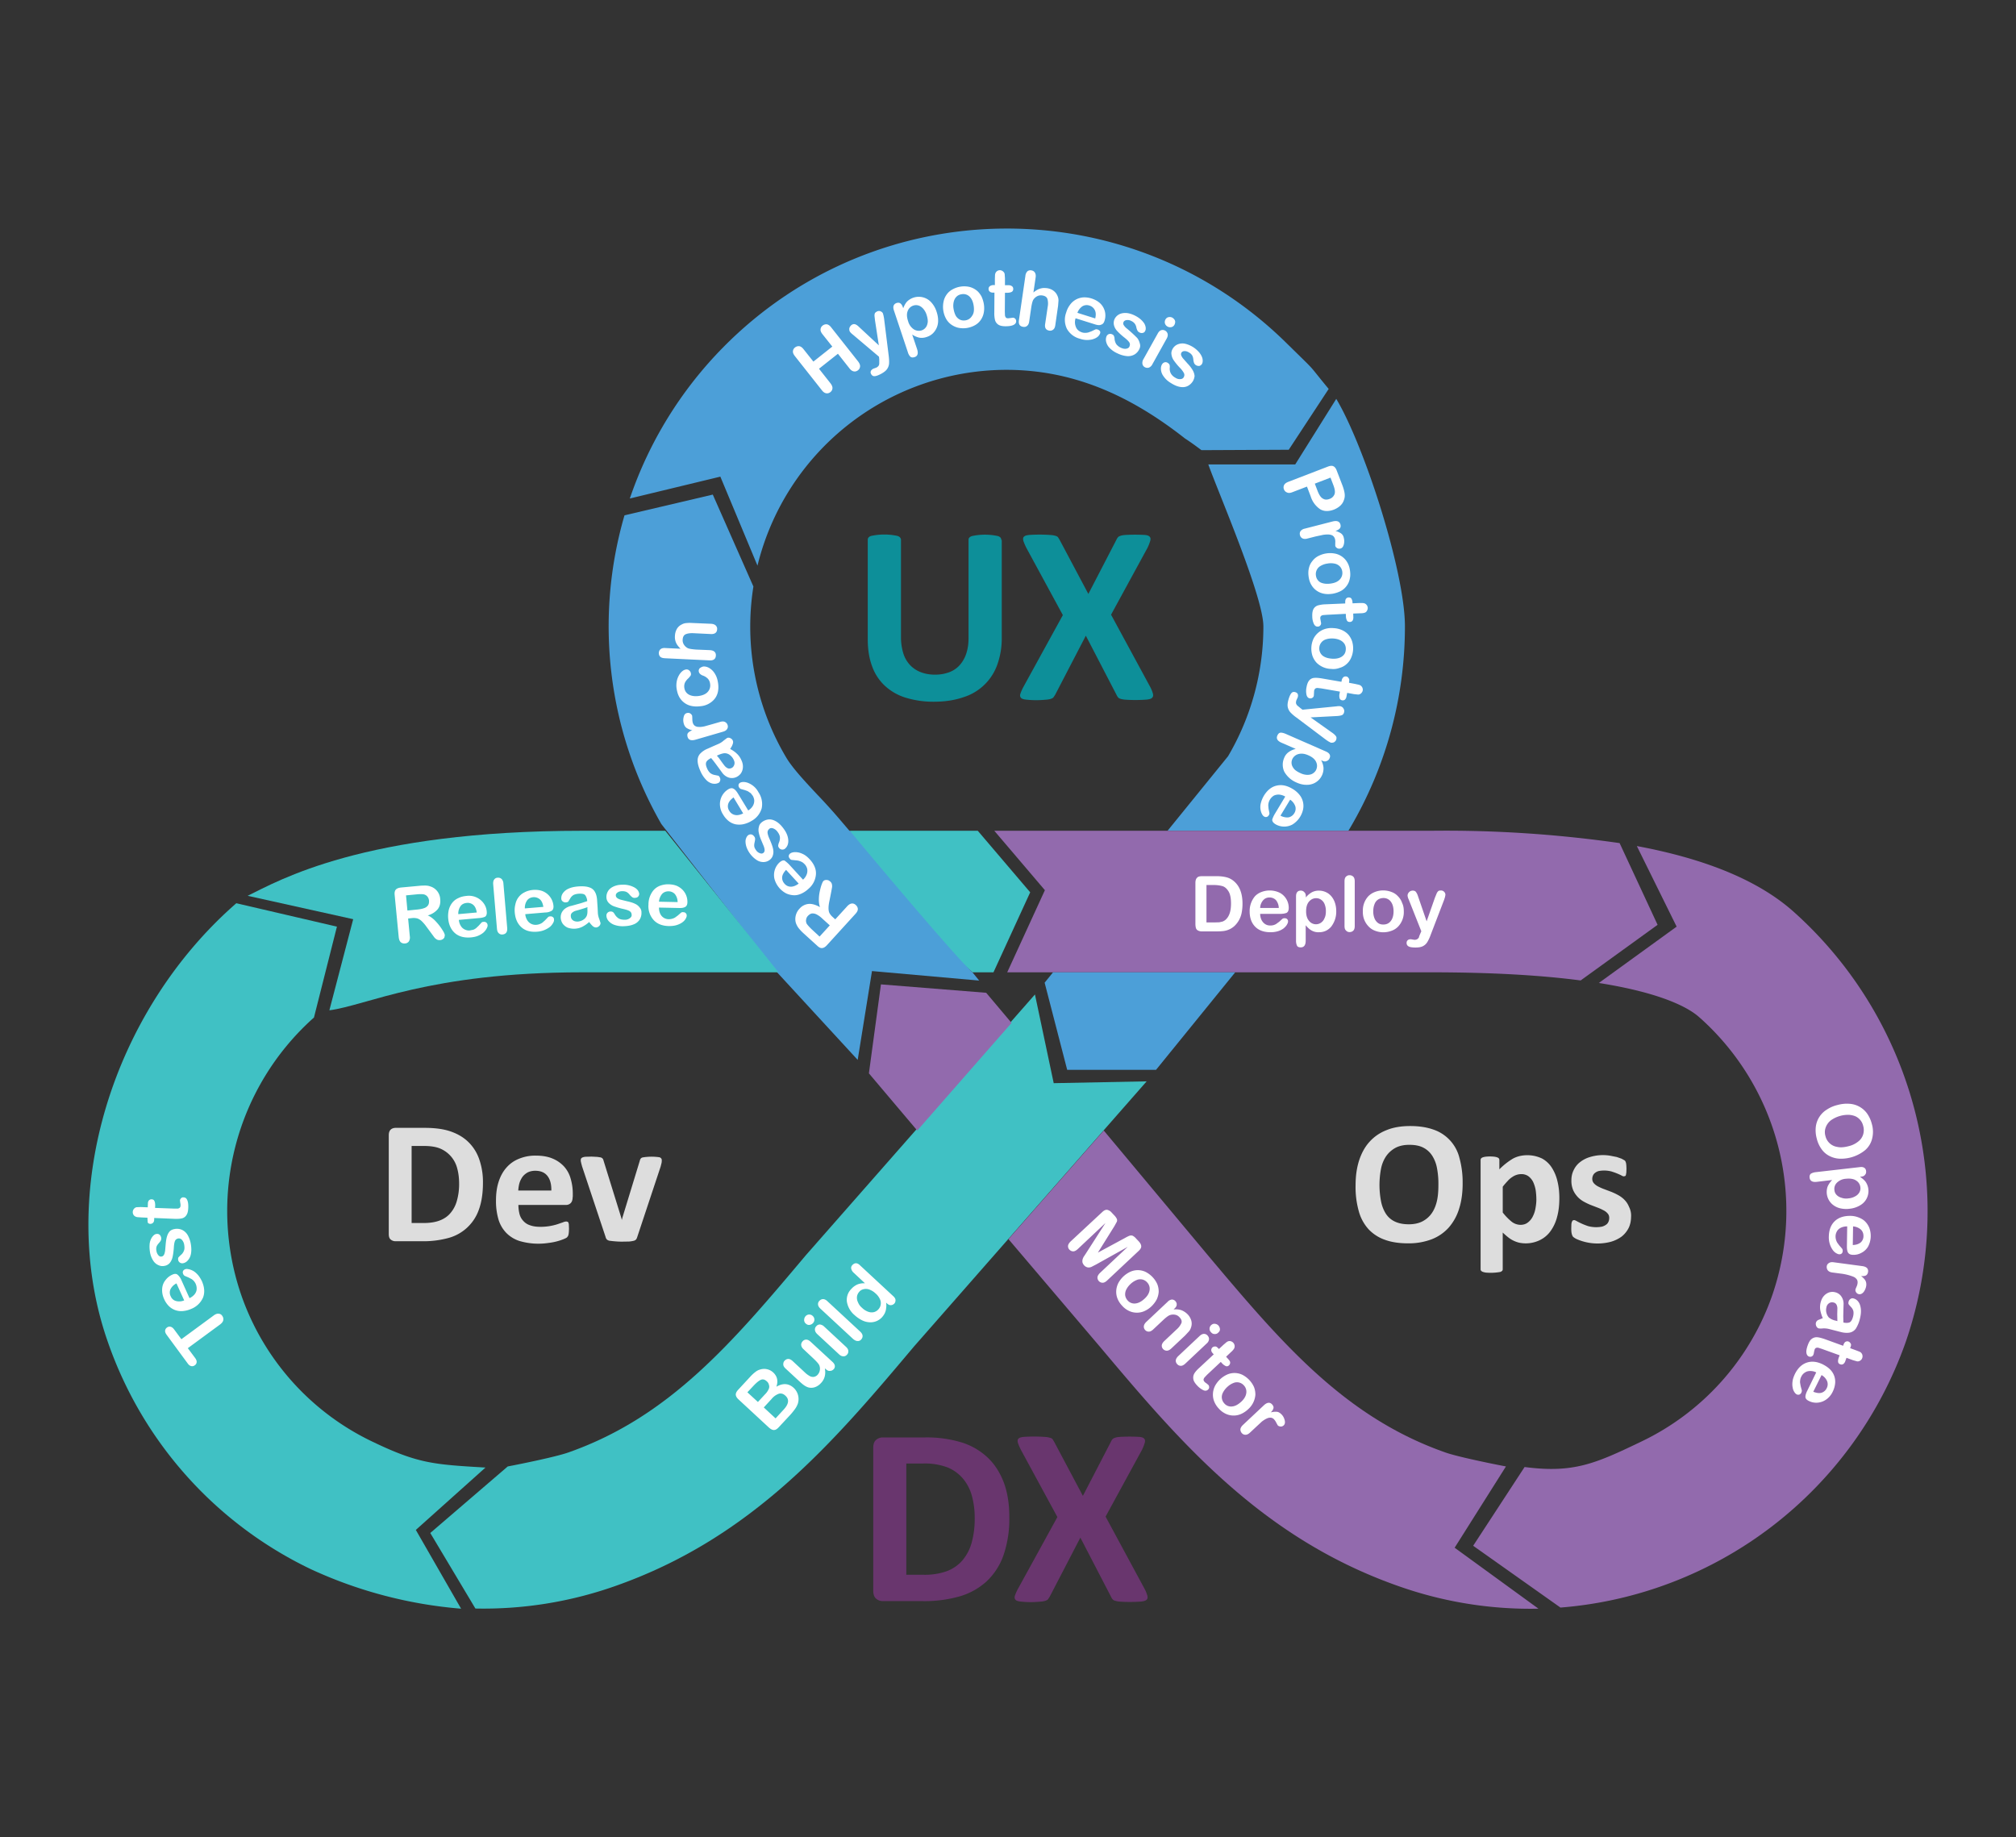 <svg xmlns="http://www.w3.org/2000/svg" viewBox="0 0 1128 1028.01">
  <rect x="0" y="0" width="1128" height="1028.01" fill="#333333" stroke="none"/>
  <path fill="#40C1C4" d="M132.22 505.37c2.82-2.35 0 0 0 0l56.3 13.1-12.86 50.88-.55.47a144.9 144.9 0 0 0-40.07 154.94 142.7 142.7 0 0 0 73.32 81.86c25.48 12.24 33.95 12.78 63.28 14.5l-38.97 34.9 25.32 44.07a248.17 248.17 0 0 1-83.9-22.03A221.27 221.27 0 0 1 60.4 751.03c-29.63-84.29 3.14-185.75 71.83-245.66z"/>
  <path fill="#40C1C4" d="M284.1 820.5c7.06-1.33 27.13-5.4 33.95-7.84 56.7-19.92 91.98-61.79 132.83-110.32l128.2-145.92 10.5 49.63 52-1.02L511.48 753.3c-44.3 52.62-90.1 107.03-167.17 134.09A221.37 221.37 0 0 1 266 900l-25.25-42.26 43.36-37.25z"/>
  <path fill="none" d="M568.89 568.96l-2.9 3.37.15.08 2.75-3.45z"/>
  <path fill="#4C9FD8" d="M423.83 316.48a143.65 143.65 0 0 1 137.45-109.54c38.82-.47 71.36 14.5 101.78 38.42 3.84 2.44 9.17 6.51 9.17 6.51l48.85-.23 22.35-34.03c-13.02-15.68-4.86-7.22-23.68-25.72-87.76-86.34-228.9-85.2-315.25 2.57a222.92 222.92 0 0 0-52.1 84.46l50.65-12.23 20.78 49.8z"/>
  <path fill="#4C9FD8" d="M676.08 259.87c5.4 15.21 30.81 73.94 30.81 90.56.03 25.56-6.8 50.66-19.76 72.69l-33.8 41.64H754.5l1.17-1.96a222.29 222.29 0 0 0 30.42-112.37c0-30.5-22.66-100.91-38.42-127.26l-22.97 36.7h-48.62z"/>
  <path fill="#926AAD" d="M643.46 464.83h-87.12l28.3 33.25-21.08 45.95h237.27c35.36 0 62.65 1.8 83.58 4.55l43.05-31.13-21.25-45.72a683.72 683.72 0 0 0-105.38-6.9H643.46z"/>
  <path fill="#4C9FD8" d="M584.5 549.83l12.62 48.77h49.7l44.31-54.57H589.2l-4.7 5.8z"/>
  <path fill="#40C1C4" d="M544.11 544.03h11.76l20.55-44.77-29.33-34.43h-71.51c4.63 22.43 59.04 70.89 68.53 79.2z"/>
  <path fill="#4C9FD8" d="M434.8 544.03l45.1 49 8-49.7 59.98 5.32-3.77-4.62c-9.49-8.31-68.84-79.2-68.53-79.2h-.31l-5.34-6.27a323.38 323.38 0 0 0-12.78-14.11c-6.74-7.22-13.72-14.67-17.25-20.62a143.26 143.26 0 0 1-18.35-95.66l-22.73-51.44-49.4 11.6a222.22 222.22 0 0 0 20.62 172.74l64.77 82.96z"/>
  <path fill="#926AAD" d="M842.62 820.5c-7.06-1.33-27.13-5.4-33.95-7.84-56.7-19.92-91.98-61.79-132.83-110.32l-58.26-69.79-53.32 60.77 51.05 60.06C659.6 806 705.4 860.41 782.48 887.46a221.37 221.37 0 0 0 78.33 12.63l-46.9-34.11 28.7-45.48zM551.79 555.48l-58.88-4.7-6.74 49.78 27.05 32 52.77-60.23-14.2-16.85z"/>
  <path fill="#926AAD" d="M1004.38 510.86c-21.49-19.6-53.63-30.97-88.53-37.48l22.27 45.09-43.52 31.52c37.01 5.88 51.2 14.58 56.38 19.36l.55.47a144.9 144.9 0 0 1 40.07 154.94 142.7 142.7 0 0 1-73.32 81.86c-25.48 12.23-37.8 17.8-65.23 14.2l-28.78 44.06 48.85 34.58a223.47 223.47 0 0 0 193.12-148.43 224.8 224.8 0 0 0-61.86-240.17z"/>
  <path fill="#FFF" d="M672.63 490.24h8.15c2.12 0 3.92.23 5.49.63a10.2 10.2 0 0 1 4.16 2.2c3.21 2.73 4.78 6.9 4.78 12.54 0 1.88-.16 3.52-.47 5.1a13.72 13.72 0 0 1-4.08 7.44 11.13 11.13 0 0 1-5.88 2.75c-1.1.15-2.43.23-3.84.23h-8.16a4.71 4.71 0 0 1-2.58-.55 2.3 2.3 0 0 1-1.1-1.49c-.18-.8-.26-1.61-.24-2.43V494c0-1.33.32-2.35.94-2.9.47-.63 1.5-.86 2.83-.86zm2.42 4.94v20.93h4.71l2.43-.07 1.8-.4a5.65 5.65 0 0 0 1.65-.94c2.12-1.8 3.14-4.78 3.14-9.17 0-3.06-.47-5.33-1.41-6.82-.94-1.5-2.04-2.51-3.38-2.9s-2.98-.63-4.86-.63h-4.08zm41.25 16.15h-11.21c0 1.33.31 2.43.78 3.45.55 1.02 1.18 1.73 2.04 2.28s1.8.78 2.82.78c.7 0 1.33-.08 1.88-.24s1.1-.39 1.65-.78l1.5-1.1 1.72-1.57a2 2 0 0 1 1.25-.39c.63 0 1.1.16 1.41.47.4.32.55.79.55 1.34s-.23 1.1-.63 1.8c-.39.7-1.01 1.33-1.8 2.04-.92.69-1.96 1.22-3.06 1.57-1.25.39-2.66.62-4.31.62-3.69 0-6.59-1.02-8.63-3.13s-3.05-4.94-3.05-8.55c-.06-3.09 1-6.1 2.98-8.47a9.61 9.61 0 0 1 3.6-2.35 12.86 12.86 0 0 1 10.51.55 9.57 9.57 0 0 1 4.78 8.3c0 1.42-.39 2.36-1.25 2.83-.87.32-2.04.55-3.53.55zm-11.21-3.3h10.42a7.3 7.3 0 0 0-1.56-4.38 4.94 4.94 0 0 0-3.61-1.5c-1.41 0-2.59.48-3.53 1.5a6.82 6.82 0 0 0-1.72 4.39zm25.56-6.58v.7a11.3 11.3 0 0 1 3.37-2.9 8.27 8.27 0 0 1 3.92-.93c1.8 0 3.37.47 4.86 1.33 1.5.94 2.67 2.27 3.53 4s1.33 3.84 1.33 6.2c.07 3.1-.93 6.14-2.82 8.62-.84 1-1.88 1.8-3.06 2.35a8.87 8.87 0 0 1-3.84.78 7.6 7.6 0 0 1-4.16-1.02c-1.1-.62-2.2-1.64-3.21-2.9v8.63c0 2.5-.94 3.76-2.75 3.76-1.1 0-1.8-.31-2.11-.94a6.39 6.39 0 0 1-.55-2.82v-24.78c0-1.1.23-1.88.7-2.43s1.1-.79 1.96-.79c.79 0 1.5.32 1.96.87.56.47.87 1.25.87 2.27zm11.21 8.4a10 10 0 0 0-.7-3.93 5.33 5.33 0 0 0-1.96-2.5 4.7 4.7 0 0 0-2.75-.87c-1.57 0-2.9.62-4 1.88-1.1 1.25-1.65 3.06-1.65 5.49 0 2.27.55 4.08 1.65 5.33a4.9 4.9 0 0 0 6.67 1.02 5.32 5.32 0 0 0 1.96-2.5c.55-1.03.78-2.36.78-3.93zm10.43 8.22v-24.93c0-1.18.23-2.04.78-2.59s1.18-.86 2.04-.86 1.57.31 2.12.86.78 1.5.78 2.59v24.93c0 1.18-.23 2.04-.78 2.6s-1.26.85-2.12.85-1.49-.31-2.04-.94c-.55-.47-.78-1.33-.78-2.5zm33.17-8.15c.12 3.13-1 6.17-3.14 8.47a9.32 9.32 0 0 1-3.6 2.35 12.86 12.86 0 0 1-9.41 0 9.4 9.4 0 0 1-3.61-2.43 11.37 11.37 0 0 1-3.14-8.4c-.15-3.11.95-6.16 3.06-8.46 1.02-1.02 2.2-1.8 3.6-2.35a12.86 12.86 0 0 1 9.42 0 8.92 8.92 0 0 1 3.6 2.43 9.41 9.41 0 0 1 2.28 3.68c.7 1.42.94 2.98.94 4.7zm-5.73 0c0-2.35-.55-4.16-1.57-5.49a4.94 4.94 0 0 0-4.15-1.96c-1.06 0-2.1.3-2.98.86a5.17 5.17 0 0 0-1.96 2.6c-.47 1.17-.7 2.42-.7 3.99a10 10 0 0 0 .7 3.92 6 6 0 0 0 1.96 2.59c.86.63 1.88.86 2.98.86 1.72 0 3.14-.63 4.16-1.96 1.01-1.25 1.56-3.14 1.56-5.41zm14.98 12.39l.55-1.26-7.06-17.8a5.86 5.86 0 0 1-.63-2.2c0-.46.16-.93.4-1.32.23-.4.62-.79 1.01-1.02.44-.24.92-.38 1.42-.4.86 0 1.49.24 1.88.79s.78 1.25 1.1 2.27l4.86 14.12 4.62-13.18 1.02-2.5c.32-.63.63-1.02.94-1.26.32-.24.79-.31 1.41-.31.44-.02.88.09 1.26.31.4.23.7.55.94.94s.31.78.31 1.26l-.23 1.17-.47 1.5-7.53 19.6a22.51 22.51 0 0 1-1.88 4.07 6.12 6.12 0 0 1-2.43 2.28c-1.02.54-2.35.78-4.16.78-1.64 0-2.98-.16-3.76-.55s-1.26-1.02-1.26-2.04c0-.63.24-1.17.63-1.49.4-.39 1.02-.55 1.8-.55l.94.16.95.16c.54.03 1.08-.08 1.56-.32.42-.25.77-.6 1.02-1.02.08-.54.4-1.25.79-2.2zm252.56 106.32c.85 2.75.93 5.68.23 8.47a12.35 12.35 0 0 1-4 6.5 21.41 21.41 0 0 1-14.19 4.71 13.7 13.7 0 0 1-5.64-1.49 11.92 11.92 0 0 1-4.4-3.76 16.68 16.68 0 0 1-2.74-5.96 17.6 17.6 0 0 1-.55-6.58 13.17 13.17 0 0 1 6.12-9.65 18.59 18.59 0 0 1 5.96-2.59c2.27-.62 4.47-.86 6.58-.7 3.95.19 7.61 2.15 9.96 5.33a17.58 17.58 0 0 1 2.67 5.72zm-13.02 12.7a13.31 13.31 0 0 0 5.41-2.58c1.35-1 2.33-2.4 2.82-4a8.54 8.54 0 0 0 0-4.86 7.84 7.84 0 0 0-4.23-5.26c-1.1-.47-2.35-.78-3.76-.86a16.7 16.7 0 0 0-9.1 2.43 8.78 8.78 0 0 0-4.23 5.96 7.84 7.84 0 0 0 .23 3.53 8 8 0 0 0 6.67 6.04c1.72.39 3.76.23 6.2-.4zm7.14 17.02l-.7.08c1.4.94 2.58 1.96 3.28 2.98a9.17 9.17 0 0 1-2.98 12.86 14.12 14.12 0 0 1-6.03 2.04 14.8 14.8 0 0 1-4.94-.16 10.38 10.38 0 0 1-3.92-1.65 9.17 9.17 0 0 1-3.45-10.74 12.3 12.3 0 0 1 2.5-3.53l-8.54 1.02c-2.5.31-3.84-.47-4.08-2.27-.15-1.1.16-1.8.7-2.28a7.05 7.05 0 0 1 2.75-.86l24.62-2.82c1.1-.16 1.96 0 2.51.39.63.4.94 1.02 1.02 1.88.08.79-.08 1.5-.63 2.04-.3.55-1.1.94-2.11 1.02zm-7.06 12.15a8.88 8.88 0 0 0 3.76-1.17 5.57 5.57 0 0 0 2.28-2.2c.47-.86.7-1.8.55-2.82a4.96 4.96 0 0 0-2.35-3.76c-1.34-.95-3.3-1.26-5.65-1.02a7.84 7.84 0 0 0-5.1 2.2 4.78 4.78 0 0 0-1.4 4.23c.07.94.46 1.8 1.09 2.5.63.71 1.57 1.34 2.67 1.65 1.25.47 2.58.63 4.15.4zm-.94 26.9l.16-11.21c-1.34 0-2.43.23-3.45.7s-1.8 1.18-2.28 2.04-.78 1.8-.78 2.82c-.01 1.24.32 2.46.94 3.53l1.1 1.5 1.57 1.8c.23.3.39.7.39 1.25 0 .63-.16 1.1-.47 1.41-.32.4-.79.55-1.41.55-.55 0-1.1-.24-1.8-.63a6.28 6.28 0 0 1-1.97-1.88 12.23 12.23 0 0 1-2.11-7.45c.07-3.68 1.17-6.5 3.29-8.55 2.12-2.03 5.02-2.98 8.62-2.98 1.73 0 3.3.32 4.71.87 1.41.55 2.67 1.25 3.68 2.27s1.8 2.2 2.36 3.6c1.25 3.43 1 7.22-.7 10.44a9.05 9.05 0 0 1-3.77 3.52 8.95 8.95 0 0 1-4.63 1.1c-1.41 0-2.35-.47-2.82-1.25-.47-.79-.63-1.96-.63-3.45zm3.45-11.21l-.16 10.42c1.96-.07 3.45-.62 4.47-1.49 1-.92 1.55-2.24 1.5-3.6 0-1.41-.48-2.59-1.42-3.53a7.52 7.52 0 0 0-4.39-1.8zm-6.82 26.42l-4.78-.63c-1.18-.15-1.96-.55-2.51-1.17a3.04 3.04 0 0 1-.63-2.2c.05-.78.5-1.49 1.18-1.88.62-.47 1.56-.63 2.66-.47l15.84 2.12c2.59.31 3.69 1.4 3.45 3.29-.16.94-.55 1.57-1.18 1.96-.62.31-1.56.47-2.74.31 1.1.87 1.88 1.65 2.35 2.43s.7 1.8.55 2.98a7.84 7.84 0 0 1-1.33 3.38c-.79 1.02-1.65 1.49-2.59 1.4-.7-.07-1.25-.38-1.65-.93s-.55-1.1-.47-1.65c0-.24.24-.7.55-1.49.4-.78.55-1.49.63-2.04.08-.86 0-1.57-.4-2.12a4.4 4.4 0 0 0-1.8-1.49 28.19 28.19 0 0 0-7.13-1.8zm-10.12 24.93a20.61 20.61 0 0 1-1.4-4.46c-.24-1.5-.16-3.02.23-4.47.39-1.42.94-2.6 1.8-3.53a7.05 7.05 0 0 1 2.9-1.96c1.1-.32 2.2-.4 3.37-.08a5.71 5.71 0 0 1 3.53 2.43 7.22 7.22 0 0 1 1.18 4.55l-.08 2.74-.08 3.77.08 3.45c1.49.31 2.67.23 3.45-.08.78-.4 1.41-1.33 1.88-2.98.4-1.41.4-2.51.24-3.37a5.27 5.27 0 0 0-1.34-2.28c-.62-.7-1.1-1.17-1.25-1.49-.24-.23-.24-.78-.08-1.49.16-.62.47-1.1 1.02-1.49.55-.39 1.1-.47 1.72-.31a4.7 4.7 0 0 1 2.6 1.72c.78.94 1.25 2.2 1.48 3.85s.08 3.52-.47 5.72a18.03 18.03 0 0 1-2.27 5.57 5.49 5.49 0 0 1-3.53 2.27c-1.41.24-3.14.16-5.18-.4l-3.29-.85-3.06-.79c-1.1-.26-2.23-.37-3.37-.31a11 11 0 0 1-2.35 0c-.55-.16-1.02-.55-1.33-1.18s-.4-1.33-.24-2.04a2.5 2.5 0 0 1 1.26-1.49l2.58-1.02zm8.16 1.65l-.08-3.76.08-3.45a4.7 4.7 0 0 0-.47-1.96 2.36 2.36 0 0 0-1.73-1.26 2.98 2.98 0 0 0-2.43.4 3.38 3.38 0 0 0-1.49 2.27 6.35 6.35 0 0 0 1.33 5.72 8.62 8.62 0 0 0 4 1.8l.79.24zm7.37 14.5l-.24.63 3.22 1.18 2.04.78c.47.24.86.47 1.1.87.31.31.47.78.55 1.25.07.47.07.94-.16 1.5-.24.7-.7 1.17-1.41 1.56a2.5 2.5 0 0 1-1.5.23l-2.19-.62-3.68-1.34-.71 1.96a3.13 3.13 0 0 1-1.18 1.57c-.47.24-1.01.32-1.64.08-.7-.23-1.1-.7-1.18-1.41-.08-.7.08-1.57.47-2.59l.4-1.02-9.96-3.6-1.96-.63a2.2 2.2 0 0 0-1.26.08c-.4.15-.7.55-.86 1.1l-.32 1.33c-.03.45-.14.9-.31 1.33-.16.47-.47.78-.94 1.02s-.94.23-1.5.08c-.85-.32-1.32-1.02-1.48-2.12s.16-2.59.78-4.31 1.34-2.9 2.28-3.53a4.45 4.45 0 0 1 2.98-.86c1.1.08 2.5.47 4.15 1.02l10.35 3.76.24-.7c.31-.79.7-1.34 1.17-1.57.55-.24 1.1-.32 1.65-.08s.94.63 1.18 1.17c.31.32.23 1.02-.08 1.89zM1011.28 778l4.94-10.11a7.06 7.06 0 0 0-3.45-.78c-1.1 0-2.12.3-2.9.86a5.33 5.33 0 0 0-1.96 2.2 5.48 5.48 0 0 0-.63 1.8c-.08.55-.16 1.17-.08 1.8l.32 1.8.62 2.28c.08.39 0 .78-.23 1.33s-.63.86-1.1 1.1c-.47.15-.94.15-1.49-.08a3.6 3.6 0 0 1-1.33-1.33 6 6 0 0 1-.94-2.51c-.24-1.02-.24-2.2-.08-3.45.16-1.34.63-2.67 1.33-4.16 1.65-3.3 3.84-5.4 6.67-6.35s5.8-.55 9.01 1.02c1.5.78 2.83 1.65 3.92 2.74a9.57 9.57 0 0 1 2.9 7.84 13.34 13.34 0 0 1-1.33 4.63 11.13 11.13 0 0 1-3.84 4.55 9.75 9.75 0 0 1-4.86 1.65 9.1 9.1 0 0 1-4.63-.95c-1.33-.62-1.96-1.4-1.96-2.35 0-.94.4-2.2 1.1-3.53zm7.92-8.62l-4.63 9.33c1.8.7 3.37.94 4.63.55a4.7 4.7 0 0 0 2.9-2.59 4.7 4.7 0 0 0 .23-3.84 7.14 7.14 0 0 0-3.13-3.45zM607.54 701.4l10.98-17.1L603 698.9c-.87.78-1.65 1.25-2.51 1.25-.79 0-1.5-.31-2.12-.94a2.74 2.74 0 0 1-.78-2.12c.07-.78.54-1.56 1.4-2.43l17.88-16.62c1.02-.94 1.89-1.25 2.75-1.1.95.26 1.8.8 2.43 1.57l1.33 1.41a7.45 7.45 0 0 1 1.5 2.04c.23.55.23 1.1 0 1.65l-1.34 2.43-9.25 14.82 15.37-8.31c1.1-.63 1.96-1.02 2.5-1.18a2.35 2.35 0 0 1 1.65.08 6.5 6.5 0 0 1 1.96 1.65l1.33 1.4c.79.87 1.34 1.73 1.42 2.6.15.86-.32 1.72-1.26 2.66l-17.8 16.7c-.86.79-1.65 1.26-2.5 1.26a2.9 2.9 0 0 1-2.9-3.06c.07-.78.54-1.57 1.4-2.43L631 697.63l-17.72 9.88-2.6 1.34c-.6.27-1.28.38-1.95.31a3.63 3.63 0 0 1-2.12-1.17 4.45 4.45 0 0 1-.94-1.65c-.08-.55-.08-1.18.08-1.73s.39-1.1.7-1.56l1.1-1.65zm36.7 29.56a14.28 14.28 0 0 1-4 2.66 10.35 10.35 0 0 1-8.55-.15 11.84 11.84 0 0 1-3.84-2.9 12.48 12.48 0 0 1-2.59-4 10.2 10.2 0 0 1-.7-4.32c.08-1.49.47-2.9 1.1-4.23a14.58 14.58 0 0 1 6.9-6.5 10.2 10.2 0 0 1 8.46.15 14.27 14.27 0 0 1 6.51 6.82c.55 1.41.79 2.82.79 4.31a12.07 12.07 0 0 1-1.1 4.24 15.64 15.64 0 0 1-2.98 3.92zm-3.92-4.24c1.73-1.56 2.67-3.21 2.9-4.86a5.12 5.12 0 0 0-1.41-4.39 5.1 5.1 0 0 0-5.88-1.25 10.8 10.8 0 0 0-3.37 2.2c-1 .9-1.82 2-2.43 3.2-.48 1-.67 2.12-.55 3.22a5.38 5.38 0 0 0 1.4 2.83 4.94 4.94 0 0 0 4.32 1.64c1.65-.16 3.3-1.02 5.02-2.59zm16.78 5.5l-.47.46a9.92 9.92 0 0 1 4.4.4 9.95 9.95 0 0 1 3.52 2.35 8.4 8.4 0 0 1 2.04 3.6 6.42 6.42 0 0 1-.24 3.85 5.64 5.64 0 0 1-1.17 2.11l-2.12 2.28-7.76 7.29c-.86.78-1.65 1.17-2.43 1.17s-1.5-.31-2.04-.86a2.74 2.74 0 0 1-.79-2.11c.08-.79.55-1.57 1.34-2.36l6.98-6.58a10.34 10.34 0 0 0 2.66-3.53c.4-1.1 0-2.2-1.1-3.3a4.26 4.26 0 0 0-2.58-1.4 5.54 5.54 0 0 0-3.14.39c-.78.39-2.12 1.4-3.76 2.98l-5.26 4.94c-.86.78-1.64 1.17-2.43 1.17-.78 0-1.49-.31-2.04-.94-.55-.63-.78-1.33-.7-2.12s.55-1.56 1.33-2.35l12.07-11.37a3.76 3.76 0 0 1 2.28-1.17c.7 0 1.33.23 1.96.86.31.4.55.78.7 1.25.08.47.08.95-.07 1.42-.16.46-.63 1.1-1.18 1.56zm18.11 19.44l-12.07 11.37c-.87.78-1.65 1.17-2.43 1.17-.79 0-1.5-.31-2.04-.94a2.74 2.74 0 0 1-.79-2.11c.08-.79.55-1.57 1.34-2.36l12-11.29c.85-.78 1.64-1.17 2.42-1.17.79 0 1.5.31 2.04.94.55.63.86 1.33.79 2.12a3.54 3.54 0 0 1-1.26 2.27zm2.43-6.2a2.74 2.74 0 0 1 .08-4.07c.63-.55 1.26-.79 2.04-.7s1.41.38 1.96.93c.47.55.78 1.18.86 1.96s-.23 1.41-.94 2.04a2.5 2.5 0 0 1-2.12.79c-.7 0-1.33-.32-1.88-.95zm3.92 8.86l.47.47 2.51-2.35 1.65-1.4c.36-.31.8-.52 1.25-.64.47-.07.87-.07 1.34.08.47.16.9.43 1.25.79.47.55.79 1.17.79 2.04 0 .54-.16 1.01-.47 1.49a8.8 8.8 0 0 1-1.5 1.64l-2.82 2.67 1.41 1.57c.55.62.87 1.17.87 1.72s-.24 1.1-.63 1.5c-.55.54-1.18.7-1.8.46a6.61 6.61 0 0 1-2.12-1.57l-.7-.78-7.69 7.21-1.41 1.5c-.31.39-.47.78-.55 1.17 0 .4.16.86.55 1.25.23.24.55.55 1.1.87l1.02.86c.31.31.47.78.47 1.33s-.24.94-.63 1.33c-.7.63-1.57.79-2.59.32a11.5 11.5 0 0 1-3.53-2.67c-1.25-1.33-1.96-2.5-2.11-3.6s0-2.12.55-3.06 1.49-2.04 2.82-3.22l8.07-7.52-.54-.55c-.55-.63-.87-1.18-.87-1.8 0-.56.24-1.1.63-1.5.47-.39.94-.55 1.57-.55.62 0 1.02.32 1.64.94zm16.78 34.2a14.28 14.28 0 0 1-4 2.66 10.35 10.35 0 0 1-8.54-.16 11.84 11.84 0 0 1-3.85-2.9 12.46 12.46 0 0 1-2.58-4 10.2 10.2 0 0 1-.7-4.31c.07-1.5.46-2.9 1.09-4.24a14.58 14.58 0 0 1 6.9-6.5 10.2 10.2 0 0 1 8.47.15 14.27 14.27 0 0 1 6.5 6.82c.55 1.42.79 2.83.79 4.32a12.07 12.07 0 0 1-4.08 8.15zm-3.92-4.16c1.73-1.57 2.67-3.22 2.9-4.87a5.12 5.12 0 0 0-1.4-4.39 5.1 5.1 0 0 0-5.88-1.25c-1.18.47-2.28 1.18-3.38 2.2s-1.88 2.11-2.43 3.2-.7 2.2-.55 3.22a5.38 5.38 0 0 0 1.41 2.83 4.94 4.94 0 0 0 4.31 1.64c1.65-.15 3.3-1.02 5.02-2.59zm8.47 13.95l-3.53 3.3c-.86.78-1.64 1.17-2.5 1.17-.79 0-1.5-.31-2.05-.94a3.14 3.14 0 0 1-.78-2.12c.08-.78.55-1.56 1.33-2.35l11.69-10.98c1.88-1.8 3.45-1.96 4.7-.62.63.7.94 1.4.79 2.11s-.63 1.5-1.5 2.36c1.34-.32 2.44-.4 3.38-.32s1.8.63 2.66 1.5 1.41 1.95 1.73 3.2c.31 1.26.16 2.2-.55 2.9-.55.48-1.1.71-1.8.64-.63-.08-1.18-.24-1.57-.71l-.78-1.41a7.16 7.16 0 0 0-1.18-1.8 2.82 2.82 0 0 0-1.88-1.02c-.7-.08-1.41.07-2.28.47s-1.72.94-2.66 1.64l-3.22 2.98zm-260.8-6.58l-6.42 6.9c-.94 1.01-1.8 1.49-2.67 1.49-.86 0-1.72-.47-2.74-1.34l-17.02-15.76c-1.02-.94-1.49-1.8-1.56-2.66 0-.87.39-1.73 1.33-2.75l6.82-7.37a20.18 20.18 0 0 1 2.82-2.59 7.06 7.06 0 0 1 2.75-1.4 7.45 7.45 0 0 1 7.21 1.65c2.28 2.1 2.9 4.77 1.8 7.99 3.69-2.12 6.9-1.88 9.65.62a8.55 8.55 0 0 1 2.35 8.86 12.2 12.2 0 0 1-1.57 2.98 40.63 40.63 0 0 1-2.74 3.38zm-23.9-12.7l5.88 5.4 3.92-4.23a9.61 9.61 0 0 0 2.11-2.98c.4-.86.4-1.65.08-2.59a3.43 3.43 0 0 0-1.1-1.72c-1.17-1.1-2.27-1.34-3.37-.87-1.1.47-2.43 1.57-4 3.22l-3.53 3.76zm13.56 3.68l-4.4 4.78 6.6 6.12 4.54-4.94c2.9-3.14 3.22-5.73.94-7.77-1.17-1.1-2.35-1.4-3.6-1.1a9.4 9.4 0 0 0-4.08 2.9zm30.34-16.62l-.55-.47c.16 1.1.24 2.11.16 3.05a8.31 8.31 0 0 1-2.5 5.34 7.96 7.96 0 0 1-3.14 2.11c-1.1.4-2.36.47-3.45.24-1.42-.32-2.9-1.26-4.63-2.83l-8.39-7.76c-.86-.78-1.33-1.57-1.33-2.35s.15-1.49.78-2.12c.63-.62 1.26-.94 2.04-.94s1.57.4 2.43 1.18l6.74 6.27c.94.94 1.89 1.57 2.67 2.04.7.43 1.53.62 2.35.55a3.6 3.6 0 0 0 2.2-1.18 5.02 5.02 0 0 0 .86-5.49c-.4-.78-1.57-2.11-3.6-4l-5.1-4.78c-.87-.78-1.26-1.57-1.34-2.35s.24-1.49.79-2.12 1.25-.94 2.03-.94 1.57.4 2.44 1.18L465.78 762c.78.7 1.25 1.49 1.33 2.2.08.72-.18 1.45-.7 1.95-.55.55-1.18.87-1.97.87-.86.15-1.56-.24-2.35-.94zm-7.21-25.8c-.5.57-1.2.93-1.96 1.02-.78.08-1.41-.16-2.12-.79a2.59 2.59 0 0 1-.86-2.03c.01-.76.29-1.48.78-2.04a2.74 2.74 0 0 1 4-.16c1.15 1 1.27 2.73.28 3.87l-.12.13zm6.27 1.96l12.16 11.29c.86.78 1.33 1.57 1.33 2.35a2.5 2.5 0 0 1-.78 2.12c-.5.6-1.26.93-2.04.86-.79 0-1.65-.4-2.43-1.18l-12.08-11.2c-.86-.8-1.25-1.58-1.33-2.36s.15-1.49.78-2.12a2.64 2.64 0 0 1 2.04-.94c.86.16 1.65.47 2.35 1.18zm16.23 6.98l-18.27-16.94c-.86-.78-1.33-1.57-1.4-2.35s.15-1.5.78-2.12 1.25-.94 2.03-.94 1.65.4 2.44 1.18l18.27 16.93c.86.79 1.33 1.57 1.4 2.36s-.23 1.49-.78 2.11c-.49.61-1.26.93-2.04.86-.78 0-1.56-.39-2.43-1.1zm18.82-20l-.39-.39c.16 1.18.16 2.2 0 3.14a7.84 7.84 0 0 1-.7 2.66c-.4.86-.95 1.65-1.65 2.43a8.7 8.7 0 0 1-7.14 2.75 10.4 10.4 0 0 1-4.15-1.18 17.83 17.83 0 0 1-3.93-2.74 12.47 12.47 0 0 1-4.39-7.6 8.62 8.62 0 0 1 2.51-7.14 9.91 9.91 0 0 1 3.45-2.51 9.88 9.88 0 0 1 4.16-.63l-6.2-5.8a4.4 4.4 0 0 1-1.49-2.35c-.15-.79.08-1.5.71-2.12.63-.63 1.26-.94 1.96-.94s1.5.4 2.27 1.18l18.59 17.25c.78.7 1.25 1.49 1.25 2.19s-.15 1.41-.7 1.96c-.55.55-1.18.86-1.96.86-.63.08-1.41-.31-2.2-1.02zm-13.88 2.51a9.4 9.4 0 0 0 3.45 2.2c1 .38 2.1.46 3.14.23a4.9 4.9 0 0 0 2.5-1.49 5.1 5.1 0 0 0 .95-5.72 9.21 9.21 0 0 0-2.51-3.3 10.01 10.01 0 0 0-3.37-2.11 5.7 5.7 0 0 0-3.22-.24c-1.02.24-1.88.7-2.5 1.5-.71.78-1.1 1.64-1.26 2.66a5.69 5.69 0 0 0 .55 3.14 7.62 7.62 0 0 0 2.27 3.13zM97.41 743.82l4.08 5.49 18.03-13.25c1.02-.79 1.96-1.1 2.82-1.02.86.07 1.57.47 2.04 1.25.55.79.7 1.57.55 2.35-.16.87-.78 1.65-1.8 2.43l-18.04 13.26 4.08 5.48c.63.87.94 1.65.86 2.36-.06.7-.44 1.33-1.02 1.72-.62.47-1.33.63-2.03.47-.71-.16-1.34-.63-1.96-1.49l-11.77-16c-.62-.86-.94-1.64-.86-2.35.07-.7.44-1.33 1.02-1.72a2.27 2.27 0 0 1 1.96-.47c.7.15 1.41.62 2.04 1.49zm4-27.76l4.62 10.27a7.88 7.88 0 0 0 2.83-2.12c.7-.86 1.1-1.8 1.17-2.82a6.28 6.28 0 0 0-2.82-5.72l-1.65-.86-2.2-.94c-.3-.16-.62-.47-.86-1.02s-.31-1.02-.15-1.5c.15-.46.47-.78 1.02-1.1a2.9 2.9 0 0 1 1.88-.15c.78.08 1.65.4 2.59.86.94.47 1.8 1.18 2.74 2.2.86.94 1.65 2.2 2.35 3.6 1.5 3.38 1.73 6.43.7 9.18a12 12 0 0 1-6.5 6.35c-1.57.7-3.06 1.1-4.63 1.25a9.8 9.8 0 0 1-8-2.74 12.82 12.82 0 0 1-2.66-3.92c-.94-2.04-1.25-4-1.1-5.88a8.38 8.38 0 0 1 1.88-4.78 9.57 9.57 0 0 1 3.69-2.98c1.33-.63 2.35-.63 3.06 0 .7.62 1.4 1.4 2.04 2.82zm1.64 11.53l-4.31-9.5a7.22 7.22 0 0 0-3.37 3.3 4.6 4.6 0 0 0 .15 3.92 4.4 4.4 0 0 0 2.83 2.59c1.56.44 3.22.33 4.7-.31zm-5.4-39.92a6.94 6.94 0 0 1 4.23.47 7.37 7.37 0 0 1 3.13 2.9 15.3 15.3 0 0 1 1.8 5.26c.32 2.04.32 3.84 0 5.41a7.46 7.46 0 0 1-1.8 3.6c-.7.8-1.63 1.32-2.66 1.5-.6.1-1.23-.05-1.73-.4a2.12 2.12 0 0 1-.94-1.56c-.08-.63 0-1.1.24-1.41l1.1-1.1a5.6 5.6 0 0 0 1.88-2.51c.39-.86.39-2.04.15-3.45a5.32 5.32 0 0 0-1.25-2.67c-.63-.62-1.26-.86-1.96-.78-1.02.16-1.65.7-1.96 1.49-.32.78-.55 2.12-.63 3.92-.16 2.04-.4 3.68-.7 5.02s-.87 2.43-1.57 3.3c-.78.9-1.87 1.48-3.06 1.64-1.1.23-2.27.08-3.37-.47a6.47 6.47 0 0 1-2.9-2.59 12.4 12.4 0 0 1-1.73-4.63c-.23-1.49-.31-2.82-.23-4a8.8 8.8 0 0 1 .7-3.13c.34-.79.82-1.5 1.41-2.12.55-.55 1.1-.86 1.73-.94.63-.08 1.25 0 1.72.4s.79.93.94 1.72c.08.55 0 1.1-.23 1.57s-.7 1.02-1.26 1.64c-.47.55-.86 1.1-1.1 1.73a4.94 4.94 0 0 0-.07 2.43c.12.9.5 1.74 1.1 2.43.55.63 1.17.86 1.8.7.63-.07 1.02-.46 1.33-1.01s.47-1.26.63-2.2l.31-3.6c.16-1.8.4-3.38.79-4.55a6.9 6.9 0 0 1 1.64-2.9 4.95 4.95 0 0 1 2.51-1.1zm-15.14-5.72v-.63l-3.45-.15-2.2-.16a3.35 3.35 0 0 1-1.33-.47c-.4-.24-.73-.6-.94-1.02a2.9 2.9 0 0 1 .55-3.37c.4-.4.86-.63 1.33-.7l2.28-.09 3.92.16.08-2.11c0-.79.23-1.42.62-1.8.4-.4.94-.63 1.5-.56.78 0 1.33.4 1.56 1.02.32.63.4 1.5.4 2.67l-.08 1.1 10.58.39h2.04c.47 0 .86-.24 1.18-.47.3-.24.47-.7.47-1.33 0-.32 0-.79-.16-1.42l-.16-1.33c0-.47.24-.86.63-1.25.36-.39.89-.56 1.4-.47.95 0 1.66.55 2.05 1.56.47 1.02.63 2.51.55 4.4-.08 1.8-.4 3.13-1.1 4.07a3.92 3.92 0 0 1-2.59 1.73c-1.1.23-2.5.31-4.31.23l-11.06-.47v.79c0 .86-.23 1.49-.62 1.88s-.95.63-1.5.63c-.62 0-1.1-.24-1.48-.71l-.16-2.12zM465.7 512.9l1.65 1.49 6.66-7.3c.86-.93 1.73-1.48 2.59-1.56s1.57.23 2.27.86c.71.7 1.1 1.41 1.1 2.28 0 .86-.47 1.72-1.33 2.66l-16 17.57c-.94 1.01-1.8 1.49-2.66 1.56-.87.08-1.8-.39-2.75-1.33l-7.52-6.82c-.9-.8-1.74-1.67-2.51-2.59a9.8 9.8 0 0 1-1.5-2.35c-.46-.95-.7-2-.7-3.06 0-2.15.8-4.23 2.27-5.8a7.72 7.72 0 0 1 5.18-2.75c1.88-.15 4 .47 6.35 1.8-.4-1.17-.63-2.5-.63-4.07s.16-3.06.47-4.55c.26-1.3.6-2.58 1.02-3.84.4-1.1.7-1.72.94-2.04.32-.31.63-.55 1.1-.63.47-.15.94-.07 1.41 0s.94.4 1.41.79c.55.47.87 1.02.95 1.57.15.55.15 1.17.07 1.72l-.47 2.59-.94 4.78c-.39 1.73-.55 3.14-.55 4.24s.16 1.96.47 2.66c.32.63.87 1.41 1.65 2.12zm-11.37 7.21l4.24 3.92 5.72-6.27-4.16-3.76c-.9-.9-1.94-1.66-3.06-2.28a4.94 4.94 0 0 0-2.66-.63c-.79.08-1.57.55-2.35 1.34a3.83 3.83 0 0 0-1.02 2.12c-.16.78 0 1.56.31 2.27.47.7 1.41 1.8 2.98 3.3zm-12.62-36.22l7.6 8.3c.9-.8 1.6-1.78 2.04-2.9.4-1.01.47-2.03.32-3.05a5.88 5.88 0 0 0-1.34-2.59c-.47-.47-.94-.94-1.49-1.25a7.92 7.92 0 0 0-3.45-1.02l-2.35-.24a1.57 1.57 0 0 1-1.1-.7c-.39-.48-.62-.87-.62-1.42 0-.47.23-.94.62-1.33.4-.31.94-.63 1.73-.78.78-.16 1.72-.16 2.74 0s2.12.55 3.3 1.17c1.17.63 2.27 1.57 3.37 2.75 2.5 2.74 3.68 5.56 3.45 8.46a11.76 11.76 0 0 1-4.24 8.08 14.28 14.28 0 0 1-4 2.67c-1.4.62-2.82.94-4.23.86s-2.82-.4-4.16-1.02a13.1 13.1 0 0 1-6.58-8.15 9.64 9.64 0 0 1 2.82-9.18c1.1-.94 2.04-1.33 2.9-1.02.7.55 1.65 1.26 2.67 2.36zm5.17 10.5l-7.05-7.68c-1.34 1.41-2.12 2.82-2.2 4.16s.4 2.58 1.41 3.68c.94 1.02 2.12 1.57 3.45 1.57s2.82-.55 4.4-1.73zm-20.62-34.34a7.29 7.29 0 0 1 3.92-1.57c1.33-.08 2.74.32 4.16 1.18s2.74 2.12 4 3.84c1.25 1.65 2.04 3.22 2.43 4.78s.39 2.9.08 4a4.94 4.94 0 0 1-1.65 2.6c-.47.38-1.1.54-1.73.46a2.22 2.22 0 0 1-1.57-.94c-.39-.47-.54-.94-.47-1.41.08-.47.16-.94.4-1.5.47-1.09.62-2.1.55-3.05s-.55-2.04-1.42-3.13a5.02 5.02 0 0 0-2.35-1.8c-.86-.32-1.57-.24-2.04.15-.78.63-1.17 1.33-1.1 2.27.08.87.48 2.2 1.26 3.85.78 1.88 1.41 3.45 1.73 4.78s.39 2.5.07 3.68a4.94 4.94 0 0 1-1.88 2.9 5.72 5.72 0 0 1-3.21 1.18 6.73 6.73 0 0 1-3.77-.94 14.66 14.66 0 0 1-5.72-6.74c-.47-1.1-.7-2.2-.79-3.14-.07-.94 0-1.8.32-2.5.23-.71.63-1.26 1.1-1.66.49-.37 1.1-.54 1.72-.47.63.08 1.18.47 1.65 1.1.4.47.55.94.55 1.5s-.16 1.25-.32 2.03c-.15.7-.23 1.33-.15 2.04s.47 1.41 1.02 2.2c.5.76 1.24 1.34 2.11 1.64.79.32 1.41.24 1.96-.15.47-.4.7-.87.7-1.5 0-.62-.15-1.33-.46-2.19l-1.41-3.37a21.5 21.5 0 0 1-1.41-4.4 6.88 6.88 0 0 1 .15-3.36c.16-.87.7-1.65 1.57-2.36zm-13.49-16.23l5.88 9.64a7.45 7.45 0 0 0 2.51-2.43c.54-.87.84-1.87.86-2.9 0-1.02-.3-1.88-.78-2.82l-1.17-1.5-1.5-1.01c-.54-.31-1.17-.47-1.72-.7l-2.27-.63c-.4-.16-.71-.4-1.02-.87a2.08 2.08 0 0 1-.32-1.49c.08-.47.4-.86.87-1.17.47-.24 1.1-.4 1.88-.4s1.72.16 2.66.55c2.46 1 4.5 2.83 5.73 5.18 1.8 2.64 2.45 5.9 1.8 9.02a11.77 11.77 0 0 1-5.72 7.05 14.49 14.49 0 0 1-4.47 1.8c-1.5.32-2.98.32-4.32.09a9.34 9.34 0 0 1-3.92-1.8c-1.26-1-2.32-2.23-3.13-3.62a10.82 10.82 0 0 1-1.8-5.64 9.72 9.72 0 0 1 4.54-8.47c1.26-.78 2.28-.86 3.06-.4.78.4 1.57 1.26 2.35 2.52zm3.06 11.3l-5.4-8.95c-1.58 1.18-2.6 2.35-2.99 3.69a4.56 4.56 0 0 0 .63 3.84 4.7 4.7 0 0 0 3.13 2.27c1.34.32 2.9 0 4.63-.86zm-7.3-36.08c1.58.86 2.83 1.73 3.85 2.75 1.02.94 1.88 2.2 2.51 3.68.63 1.33.86 2.67.78 3.92s-.47 2.35-1.1 3.3a6.72 6.72 0 0 1-2.58 2.11c-1.41.63-2.9.7-4.32.24a7.44 7.44 0 0 1-3.68-2.83l-1.65-2.27-2.27-3.06c-.7-.94-1.43-1.85-2.2-2.74-1.33.7-2.27 1.4-2.66 2.2s-.32 1.95.39 3.52a7.45 7.45 0 0 0 1.88 2.75c.7.47 1.5.86 2.43 1.01l1.96.4c.32.07.63.47.94 1.1.24.62.32 1.17.08 1.8a1.73 1.73 0 0 1-1.17 1.25c-.95.4-1.96.47-3.14.24a7.06 7.06 0 0 1-3.53-2.12 16.3 16.3 0 0 1-3.13-4.78c-1.02-2.28-1.57-4.24-1.57-5.8a5.49 5.49 0 0 1 1.33-3.93 11.75 11.75 0 0 1 4.31-2.9l3.14-1.4 2.9-1.26a10.77 10.77 0 0 0 2.9-1.88l1.88-1.42a2.1 2.1 0 0 1 1.8.08c.71.32 1.18.79 1.42 1.41.23.55.23 1.18-.08 1.96-.24.79-.7 1.65-1.41 2.67zm-7.44 3.77c.63.62 1.41 1.64 2.35 2.98.65.93 1.33 1.85 2.04 2.74.4.47.94.94 1.57 1.26.63.3 1.33.3 2.12 0s1.33-.95 1.64-1.8c.32-.87.24-1.73-.23-2.75a7.06 7.06 0 0 0-1.96-2.59 4.78 4.78 0 0 0-2.59-1.18c-1.02-.15-2.43.24-4.23 1.02l-.71.32zm-2.74-17.57l4.62-1.33c1.1-.32 2.04-.32 2.75.08.7.39 1.17.94 1.4 1.72a2.4 2.4 0 0 1-.3 2.2c-.4.7-1.18 1.17-2.28 1.49l-15.37 4.47c-2.5.7-4 .15-4.47-1.65-.23-.94-.15-1.65.32-2.2a5.48 5.48 0 0 1 2.35-1.4 10.83 10.83 0 0 1-3.14-1.26c-.78-.55-1.33-1.34-1.65-2.51s-.39-2.35-.07-3.6c.23-1.26.86-2.05 1.8-2.28.7-.16 1.33-.16 1.88.23.52.3.92.77 1.1 1.34l.08 1.56c0 .87.08 1.57.23 2.2.24.78.63 1.41 1.18 1.8.68.44 1.47.66 2.27.63.94.08 1.96-.08 3.14-.32l4.16-1.17zm-4.94-32.3c.7-.08 1.49 0 2.35.31s1.72.86 2.59 1.65 1.56 1.8 2.2 3.06 1.01 2.74 1.25 4.39c.47 3.53-.16 6.43-1.96 8.7a11.44 11.44 0 0 1-7.84 4.08c-2.36.31-4.47.16-6.36-.47a10.09 10.09 0 0 1-4.7-3.37c-1.26-1.57-1.96-3.53-2.35-5.96-.24-1.5-.16-2.83.08-4.16.23-1.25.7-2.43 1.25-3.37a7.84 7.84 0 0 1 1.88-2.28 4.3 4.3 0 0 1 2.04-.94c.7-.07 1.26.08 1.8.55.55.47.87 1.02.95 1.73.07.47 0 .86-.24 1.25l-1.02 1.26a8.22 8.22 0 0 0-2.04 2.5c-.39.87-.55 1.81-.39 2.99.23 1.64 1.1 2.98 2.5 3.76s3.3 1.1 5.58.79c1.1-.16 2.03-.4 2.9-.79.86-.4 1.57-.86 2.11-1.49a5.33 5.33 0 0 0 1.34-4.47 5.18 5.18 0 0 0-1.18-2.82 7.26 7.26 0 0 0-2.74-1.8 4.14 4.14 0 0 1-1.65-.94c-.42-.37-.7-.87-.78-1.42a2.1 2.1 0 0 1 .55-1.8 5.2 5.2 0 0 1 1.88-.94zm-21.18-10.35l8.55.39c-.7-.67-1.32-1.4-1.88-2.2a7.93 7.93 0 0 1-1.25-5.1 8.47 8.47 0 0 1 1.1-3.83 6.27 6.27 0 0 1 2.82-2.51 5.9 5.9 0 0 1 2.35-.71c.86-.08 1.8-.16 2.98-.08l10.98.47c1.17.08 2.03.4 2.58.94s.87 1.26.79 2.12c-.08 1.88-1.34 2.82-3.61 2.67l-9.72-.47c-1.8-.08-3.3.15-4.32.62-1.02.47-1.56 1.5-1.64 3.06a4.55 4.55 0 0 0 .78 2.82 5.48 5.48 0 0 0 2.27 1.96c.87.32 2.36.55 4.55.71l7.6.31c1.1.08 1.97.32 2.6.87.55.55.86 1.25.78 2.2-.08 1.87-1.33 2.82-3.6 2.66L372 368.3c-1.18-.08-2.04-.31-2.59-.86s-.78-1.26-.78-2.12c.08-.94.39-1.65 1.02-2.12.55-.47 1.49-.7 2.59-.62zm77.4-167.17l5.48 6.9 10.59-8.4-5.49-6.9c-.78-1.01-1.18-1.88-1.1-2.74.08-.86.47-1.57 1.18-2.12.7-.54 1.49-.78 2.35-.7.86.16 1.65.7 2.43 1.72l15.06 19.06c.78 1.02 1.17 1.96 1.1 2.82a2.92 2.92 0 0 1-1.18 2.12c-.7.55-1.5.78-2.35.62s-1.65-.7-2.43-1.72l-6.43-8.15-10.59 8.39 6.43 8.15c.78 1.02 1.18 1.96 1.1 2.82s-.47 1.57-1.18 2.12c-.7.55-1.49.78-2.35.63s-1.65-.7-2.43-1.73l-15.05-19.05c-.79-1.02-1.18-1.88-1.1-2.75.08-.86.47-1.56 1.17-2.11.7-.55 1.57-.79 2.36-.7.86.15 1.64.7 2.43 1.72zm42.34 5.56l-.16-1.4-14.66-12.4a7.84 7.84 0 0 1-1.65-1.64c-.23-.47-.31-.87-.31-1.41s.15-.95.47-1.42c.31-.47.62-.78 1.02-1.02.7-.39 1.4-.47 2.04-.15.62.23 1.33.78 2.03 1.49l10.98 10.2-2.12-13.8-.31-2.68c0-.7.08-1.17.23-1.49s.55-.62 1.1-.94c.4-.23.79-.31 1.26-.31s.86.16 1.25.4c.4.23.7.54.87.93l.31 1.1.31 1.57 2.6 20.86c.23 1.8.3 3.29.23 4.47a6.27 6.27 0 0 1-1.1 3.13c-.63.94-1.73 1.8-3.3 2.67-1.48.78-2.66 1.25-3.6 1.33-.94.08-1.57-.31-2.04-1.18-.31-.54-.4-1.1-.16-1.64.16-.47.63-.94 1.34-1.34l.86-.31.86-.31a3.4 3.4 0 0 0 1.26-1.02c.23-.32.39-.79.39-1.41v-2.28zm13.17-29.16l.24.62c.62-1.57 1.33-2.9 2.27-3.84a9.4 9.4 0 0 1 13.17.31 13.95 13.95 0 0 1 3.22 5.5c.55 1.64.86 3.29.86 4.85a9.8 9.8 0 0 1-2.98 7.3 8.5 8.5 0 0 1-3.37 1.96 8.12 8.12 0 0 1-4.24.39 11.35 11.35 0 0 1-3.92-1.73l2.75 8.16c.78 2.43.31 3.92-1.41 4.47-1.02.31-1.8.23-2.36-.24a5.72 5.72 0 0 1-1.4-2.5l-7.85-23.53c-.31-1.02-.39-1.88-.08-2.59s.79-1.1 1.57-1.4c.79-.24 1.5-.24 2.12.15.63.47 1.1 1.17 1.41 2.12zm13.33 4.39a9.62 9.62 0 0 0-1.88-3.45c-.79-.87-1.65-1.5-2.59-1.8s-1.88-.32-2.9 0a4.98 4.98 0 0 0-3.22 3.05c-.62 1.57-.54 3.45.24 5.73a7.84 7.84 0 0 0 3.21 4.54 5.18 5.18 0 0 0 4.4.55c.9-.3 1.7-.88 2.27-1.65.63-.78.94-1.8 1.1-2.98.08-1.17-.16-2.5-.63-4zm32.07-5.73c.23 1.73.16 3.3-.16 4.79s-.94 2.82-1.8 4a9.57 9.57 0 0 1-3.3 2.82 13.5 13.5 0 0 1-9.32 1.25 11.35 11.35 0 0 1-3.92-1.88 9.89 9.89 0 0 1-2.83-3.37 14.04 14.04 0 0 1-1.25-9.41c.31-1.5.94-2.82 1.8-4s1.96-2.12 3.3-2.82a13.49 13.49 0 0 1 9.33-1.34 10.7 10.7 0 0 1 3.92 1.89c1.17.86 2.03 2.03 2.82 3.37.7 1.49 1.17 3.06 1.41 4.7zm-5.72.79c-.32-2.36-1.1-4.08-2.28-5.26a4.97 4.97 0 0 0-4.39-1.4c-1.1.15-2.04.54-2.82 1.25s-1.33 1.64-1.65 2.82a9.6 9.6 0 0 0-.16 4c.24 1.49.63 2.74 1.18 3.84a5.72 5.72 0 0 0 2.27 2.27c.95.47 1.96.63 3.06.47a5.1 5.1 0 0 0 3.84-2.5c1.02-1.34 1.26-3.14.95-5.5zm11.2-11.77h.64v-3.45l.07-2.2c.08-.54.16-.93.4-1.32a2.67 2.67 0 0 1 2.35-1.34c.7 0 1.4.32 1.96.87.39.39.62.78.7 1.33l.16 2.27v3.92h2.12c.78 0 1.4.24 1.88.63s.63.86.63 1.5c0 .78-.32 1.32-.94 1.64-.63.31-1.5.47-2.6.47h-1.09l-.08 10.58.08 2.04c.08.47.23.87.47 1.18.23.31.7.47 1.33.47l1.34-.16 1.33-.16c.47 0 .86.16 1.25.55.4.4.55.87.55 1.41 0 .94-.55 1.65-1.57 2.12s-2.43.7-4.39.7c-1.8 0-3.13-.3-4.07-.93a4.47 4.47 0 0 1-1.8-2.51 16.45 16.45 0 0 1-.4-4.32l.08-11.05h-.78c-.87 0-1.5-.24-1.89-.63-.47-.4-.62-.86-.62-1.49s.23-1.1.7-1.49a3.6 3.6 0 0 1 2.2-.63zm23.45-4.3l-1.25 8.46a13.3 13.3 0 0 1 2.43-1.65c.78-.39 1.57-.62 2.43-.78.86-.16 1.8-.08 2.74 0 1.42.23 2.67.7 3.69 1.49 1.02.78 1.8 1.8 2.27 3.06.32.7.47 1.57.47 2.43l-.23 2.9-1.57 10.9c-.16 1.17-.55 1.96-1.18 2.43-.62.47-1.33.7-2.2.55-1.87-.32-2.66-1.57-2.27-3.84l1.42-9.57a9.4 9.4 0 0 0-.16-4.31c-.4-1.1-1.33-1.73-2.9-1.96-1-.16-2.01 0-2.9.47a5.64 5.64 0 0 0-2.2 2.11c-.39.79-.78 2.28-1.1 4.47l-1.1 7.53c-.15 1.1-.54 1.96-1.17 2.43-.63.55-1.33.7-2.27.55-1.89-.31-2.67-1.57-2.28-3.84l3.6-24.7a4.16 4.16 0 0 1 1.1-2.51c.56-.47 1.34-.7 2.2-.55.94.16 1.57.55 1.96 1.18.47.7.63 1.57.47 2.74zm33.1 26.26l-10.75-3.37a6.88 6.88 0 0 0-.23 3.52c.23 1.1.62 2.04 1.25 2.75.63.7 1.5 1.25 2.43 1.57.63.23 1.26.31 1.88.31.61 0 1.22-.08 1.8-.23l1.73-.63 2.12-1.02c.4-.16.78-.16 1.33 0s.94.47 1.26.86c.31.4.31.94.07 1.5a4.42 4.42 0 0 1-1.1 1.56 6.84 6.84 0 0 1-2.35 1.33c-.94.4-2.11.55-3.45.63a12.7 12.7 0 0 1-4.3-.7 11.6 11.6 0 0 1-7.3-5.57 11.6 11.6 0 0 1-.4-9.1 13.03 13.03 0 0 1 2.12-4.31 10.18 10.18 0 0 1 3.22-2.9 10.3 10.3 0 0 1 4.16-1.26 13 13 0 0 1 4.78.63c2.12.7 3.84 1.73 5.1 3.06a9.4 9.4 0 0 1 2.11 9.25c-.39 1.41-1.1 2.12-2.04 2.35-.78.4-1.96.24-3.45-.23zm-9.73-6.43l9.96 3.14c.47-1.89.39-3.45-.24-4.7a4.97 4.97 0 0 0-3.05-2.52 4.7 4.7 0 0 0-3.85.4c-1.3.9-2.3 2.18-2.82 3.68zm34.74 20.07a6.96 6.96 0 0 1-2.75 3.22 7.3 7.3 0 0 1-4.16.94 15.26 15.26 0 0 1-5.33-1.5 14.04 14.04 0 0 1-4.47-3.05 7.29 7.29 0 0 1-1.96-3.53 4.93 4.93 0 0 1 .24-3.05c.25-.54.7-.96 1.25-1.18a2.35 2.35 0 0 1 1.8.08c.56.23.95.55 1.1 1.02.16.39.32.94.32 1.49.08 1.17.47 2.2.94 2.98a6.67 6.67 0 0 0 2.74 2.11c1.02.47 2.04.63 2.9.47s1.5-.55 1.73-1.17c.4-.94.4-1.73-.16-2.51-.47-.7-1.49-1.65-2.9-2.75a34.53 34.53 0 0 1-3.76-3.45c-.87-.9-1.49-2-1.8-3.21a5.3 5.3 0 0 1 .3-3.45 5.8 5.8 0 0 1 2.28-2.51c1.02-.63 2.35-.94 3.77-.94s3.05.4 4.78 1.18c1.33.62 2.5 1.33 3.45 2.11s1.65 1.57 2.2 2.35c.54.79.78 1.57.94 2.36.07.78.07 1.4-.24 1.96-.23.62-.7 1.02-1.25 1.17s-1.26.16-1.96-.23c-.51-.22-.93-.6-1.18-1.1a7.2 7.2 0 0 1-.63-1.96 5.17 5.17 0 0 0-.86-1.88 5.1 5.1 0 0 0-1.96-1.5 4.15 4.15 0 0 0-2.67-.46c-.86.15-1.33.47-1.64 1.1-.24.54-.24 1.1.08 1.64.4.65.9 1.24 1.49 1.73a73.26 73.26 0 0 1 6.11 5.56c.68.89 1.16 1.9 1.41 2.98.35.98.29 2.05-.15 2.98zm15.28-5.8l-8.07 14.5c-.4.86-1.1 1.53-1.96 1.89a2.9 2.9 0 0 1-2.28-.24 2.59 2.59 0 0 1-1.33-1.8c-.14-.93.05-1.87.55-2.67l8-14.34c.55-1.02 1.18-1.65 1.96-1.89.7-.23 1.49-.15 2.2.24.7.39 1.17 1.02 1.4 1.8.16.78 0 1.65-.47 2.51zm.4-6.59a2.9 2.9 0 0 1-1.41-1.64c-.24-.7-.16-1.5.23-2.28.4-.7.94-1.17 1.73-1.33s1.49-.08 2.2.31c.62.4 1.09.87 1.4 1.57.24.7.16 1.41-.23 2.28a2.54 2.54 0 0 1-1.73 1.4c-.7.16-1.49.09-2.2-.3zm14.19 30.58c-.86 1.34-1.96 2.28-3.21 2.83s-2.67.62-4.24.31c-1.57-.31-3.3-1.1-5.1-2.27a12.75 12.75 0 0 1-3.92-3.69 7.2 7.2 0 0 1-1.4-3.76c-.08-1.18.15-2.2.7-2.98.32-.51.83-.87 1.41-1.02.63-.16 1.25 0 1.8.4.47.3.79.7.94 1.09.08.4.16.94.08 1.57a5.5 5.5 0 0 0 .55 3.06 5.99 5.99 0 0 0 2.43 2.43c.94.62 1.88.94 2.83.86.86 0 1.49-.31 1.88-.86.55-.87.62-1.65.23-2.51a13 13 0 0 0-2.43-3.14 35.84 35.84 0 0 1-3.21-3.92c-.79-1.1-1.18-2.27-1.34-3.45s.16-2.27.86-3.37a5.71 5.71 0 0 1 2.67-2.2c1.24-.5 2.6-.63 3.92-.39a14.9 14.9 0 0 1 7.69 4.47 10 10 0 0 1 1.8 2.67c.4.86.55 1.64.55 2.43s-.16 1.4-.47 1.88c-.4.55-.86.86-1.41 1.02-.69.06-1.38-.1-1.96-.47a2.7 2.7 0 0 1-1.02-1.26 9.37 9.37 0 0 1-.4-2.04 5.6 5.6 0 0 0-.54-1.96c-.41-.72-1-1.31-1.73-1.72-.86-.55-1.72-.86-2.5-.86s-1.42.23-1.81.78c-.31.47-.4 1.1-.16 1.65.28.69.68 1.33 1.18 1.88l2.43 2.74a20.17 20.17 0 0 1 2.82 3.69c.63 1.1.94 2.2 1.02 3.21a7.09 7.09 0 0 1-.94 2.9zm65.86 64.3l-2.03-5.33-8.16 3.13c-1.18.47-2.2.55-2.98.16a2.89 2.89 0 0 1-1.73-1.72 2.9 2.9 0 0 1 .08-2.44c.4-.78 1.18-1.33 2.35-1.8l22.2-8.54c1.25-.48 2.35-.55 3.05-.16.79.39 1.41 1.17 1.88 2.5l2.9 7.53c.87 2.2 1.34 4 1.5 5.34s0 2.5-.47 3.68c-.4 1.18-1.1 2.2-2.04 3.06s-2.12 1.57-3.45 2.12c-2.9 1.1-5.5 1.1-7.69-.16a13.48 13.48 0 0 1-5.4-7.37zm12.63-6.43l-1.5-3.92-8.77 3.37 1.49 3.92c.54 1.41 1.1 2.51 1.72 3.3a4.6 4.6 0 0 0 2.2 1.56c.86.24 1.8.16 2.82-.23a4.47 4.47 0 0 0 2.67-2.35c.62-1.18.39-3.06-.63-5.65zm-9.88 29.01l-4.63 1.18c-1.1.31-2.04.23-2.74-.16a2.59 2.59 0 0 1-1.33-1.8 2.67 2.67 0 0 1 .31-2.2 3.92 3.92 0 0 1 2.35-1.4l15.53-4c2.5-.63 4-.09 4.47 1.72.23.94.07 1.65-.4 2.2a4.72 4.72 0 0 1-2.43 1.33c1.34.39 2.35.86 3.14 1.4a3.92 3.92 0 0 1 1.57 2.6 7.07 7.07 0 0 1 0 3.6c-.32 1.26-.94 2.04-1.89 2.28-.7.15-1.33.07-1.88-.24-.55-.4-.94-.78-1.02-1.33v-1.57c.08-.86 0-1.57-.15-2.2-.24-.78-.63-1.4-1.18-1.8s-1.33-.62-2.2-.7c-.94-.08-1.95 0-3.13.15l-4.4.94zm9.33 32.07c-1.73.24-3.3.24-4.78-.08a10.2 10.2 0 0 1-6.9-4.94c-.79-1.33-1.26-2.82-1.5-4.54s-.23-3.3.16-4.79a9.13 9.13 0 0 1 1.89-3.92 9.58 9.58 0 0 1 3.29-2.82 14.34 14.34 0 0 1 9.4-1.41 10.2 10.2 0 0 1 6.9 4.94c.8 1.33 1.26 2.82 1.5 4.55s.23 3.29-.16 4.78a9.5 9.5 0 0 1-1.8 3.92 9.58 9.58 0 0 1-3.3 2.82 16.6 16.6 0 0 1-4.7 1.5zm-.86-5.72c2.35-.32 4.07-1.1 5.17-2.35a5.24 5.24 0 0 0 1.33-4.4 5.25 5.25 0 0 0-1.33-2.82 5.49 5.49 0 0 0-2.82-1.57 10 10 0 0 0-4.08-.07c-1.32.16-2.6.59-3.76 1.25a5.24 5.24 0 0 0-2.74 5.49 5.02 5.02 0 0 0 2.58 3.84c1.5.7 3.37.94 5.65.63zm12.23 10.43v.62l3.45-.15h2.2c.54 0 1.01.15 1.4.31.4.24.71.55 1.02.94.24.4.4.87.47 1.41 0 .7-.23 1.41-.7 2.04-.32.4-.79.7-1.33.79-.55.15-1.26.23-2.2.23l-3.92.16.08 2.11c0 .79-.16 1.42-.47 1.89-.4.47-.87.7-1.5.7-.78 0-1.33-.23-1.64-.86a5.77 5.77 0 0 1-.55-2.59l-.08-1.1-10.66.55-2.04.16c-.47.08-.86.23-1.18.55-.31.31-.39.7-.39 1.33l.24 1.33.23 1.34c0 .47-.16.86-.47 1.25-.39.4-.78.63-1.33.63-.94.08-1.65-.4-2.2-1.41a10.06 10.06 0 0 1-.94-4.31c-.08-1.8.16-3.14.7-4.16a4.35 4.35 0 0 1 2.44-1.96 17.3 17.3 0 0 1 4.23-.63l11.06-.47v-.78c0-.86.16-1.5.47-1.88.4-.47.86-.7 1.49-.7s1.1.15 1.49.62c.32.55.55 1.17.63 2.04zm-11.92 37.32a11.91 11.91 0 0 1-8.31-3.6 11.3 11.3 0 0 1-2.2-3.77c-.97-3.1-.77-6.45.55-9.41 1.3-2.68 3.66-4.7 6.51-5.57 1.5-.47 3.06-.62 4.78-.47 1.73.08 3.3.47 4.7 1.1 1.42.63 2.6 1.5 3.54 2.51.94 1.1 1.65 2.35 2.12 3.76.95 3.11.73 6.46-.63 9.41-.63 1.41-1.5 2.51-2.59 3.45s-2.35 1.65-3.84 2.04a9.7 9.7 0 0 1-4.63.55zm.4-5.72c2.34.15 4.15-.24 5.56-1.18s2.12-2.27 2.2-4a5.2 5.2 0 0 0-.71-3.06c-.55-.86-1.33-1.57-2.43-2.11s-2.43-.87-3.92-.95-2.83.08-4 .47a5.26 5.26 0 0 0-3.77 4.71 5.26 5.26 0 0 0 1.73 4.31c1.25 1.02 2.98 1.65 5.33 1.8zm9.64 12.85l-.08.63 3.37.63 2.12.47c.47.16.94.31 1.25.63a2.81 2.81 0 0 1 .94 2.58c-.15.71-.55 1.34-1.17 1.8-.4.31-.9.48-1.41.48l-2.28-.24-3.84-.7-.4 2.04a2.99 2.99 0 0 1-.85 1.72c-.47.4-.94.47-1.57.4-.79-.16-1.26-.56-1.41-1.18a5.04 5.04 0 0 1 0-2.67l.16-1.02-10.43-1.8-2.04-.24c-.47 0-.94.08-1.26.32-.31.23-.55.62-.7 1.25l-.08 1.41-.08 1.34c-.08.47-.31.86-.78 1.17a2 2 0 0 1-1.5.32c-.93-.16-1.48-.79-1.8-1.89a10.2 10.2 0 0 1 0-4.39c.32-1.8.87-3.05 1.57-3.84s1.65-1.25 2.75-1.33c1.1-.08 2.5 0 4.3.31l10.9 1.88.16-.78c.1-.69.44-1.32.95-1.8.47-.4 1.01-.47 1.56-.4.63.08 1.02.4 1.34.95.39.39.46 1.1.3 1.95z"/>
  <path fill="#FFF" d="M727.67 396.23l1.1.86 19.05-1.88c1.1-.16 1.88-.16 2.35 0s.86.39 1.18.7c.31.4.55.79.7 1.26.16.47.08.94 0 1.4-.23.8-.62 1.34-1.25 1.58-.63.23-1.41.39-2.5.47l-14.99.78 11.37 8.08c.95.62 1.65 1.17 2.12 1.64s.78.87.94 1.26c.08.39.08.86-.08 1.4-.12.43-.37.82-.7 1.1-.32.32-.7.56-1.18.63-.47.08-.86.08-1.25 0-.33-.2-.67-.38-1.02-.54l-1.34-.87-16.78-12.62a23.2 23.2 0 0 1-3.37-2.9 6.27 6.27 0 0 1-1.49-2.98c-.23-1.1-.07-2.51.4-4.16.47-1.65 1.01-2.82 1.56-3.53s1.34-.94 2.28-.62c.62.15 1.1.54 1.33 1.01s.23 1.1 0 1.89l-.4.86-.38.86c-.16.63-.24 1.18-.16 1.57s.31.86.7 1.26l1.8 1.49zm12.15 29.4l-.63-.31c.73 1.3 1.19 2.74 1.34 4.23a9.18 9.18 0 0 1-9.02 9.57c-1.96.07-4-.32-6.2-1.34a14.03 14.03 0 0 1-6.74-6.04 9.4 9.4 0 0 1-.08-7.6 7.21 7.21 0 0 1 2.6-3.37 10.61 10.61 0 0 1 3.91-1.73l-7.91-3.45c-2.36-1.02-3.14-2.35-2.36-4.08.47-1.02 1.02-1.49 1.73-1.56s1.65.15 2.82.62l22.74 9.96c1.02.47 1.65 1.02 1.96 1.65.31.62.31 1.33-.08 2.11a2.46 2.46 0 0 1-1.57 1.5c-.7.39-1.57.3-2.5-.16zm-12.15 6.98c1.2.58 2.5.9 3.84.94 1.18 0 2.2-.24 3.06-.79s1.49-1.25 1.88-2.11c.63-1.5.63-2.9-.08-4.4s-2.2-2.74-4.39-3.68c-2.12-.94-3.92-1.1-5.57-.63a5.22 5.22 0 0 0-3.37 2.9 4.7 4.7 0 0 0-.31 2.75c.16.94.7 1.88 1.49 2.82.86.86 2.04 1.57 3.45 2.2zm-14.35 22.74l5.8-9.65a8.13 8.13 0 0 0-3.37-1.1 6.15 6.15 0 0 0-2.98.55 6.59 6.59 0 0 0-3.14 5.57l.16 1.8.47 2.35c.08.4-.08.79-.31 1.26-.32.47-.7.86-1.18.94-.47.16-.94.08-1.49-.23-.47-.24-.86-.79-1.25-1.5a8.86 8.86 0 0 1-.55-6.03 16.6 16.6 0 0 1 1.64-4c1.89-3.14 4.32-5.1 7.14-5.73 2.9-.7 5.8-.07 8.94 1.8a14.2 14.2 0 0 1 3.68 3.07 9.88 9.88 0 0 1 2.28 8.15 13.17 13.17 0 0 1-5.96 8.7 9.64 9.64 0 0 1-9.57-.15c-1.25-.79-1.8-1.57-1.8-2.51.24-.86.7-1.96 1.49-3.3zm8.55-7.92l-5.41 8.94a7.6 7.6 0 0 0 4.62.94 4.94 4.94 0 0 0 3.14-2.35c.7-1.13.9-2.5.55-3.77a7.45 7.45 0 0 0-2.9-3.76z"/>
  <path fill="#DDD" d="M270.22 661.88c0 5.8-.78 10.82-2.27 14.9a24.86 24.86 0 0 1-16.86 15.84 53.17 53.17 0 0 1-14.58 1.88h-15.14c-1.1 0-1.96-.32-2.74-.94s-1.1-1.65-1.1-3.14v-55.28c0-1.41.4-2.5 1.1-3.13s1.65-.95 2.74-.95h16.31c5.65 0 10.43.63 14.35 1.96 3.92 1.34 7.3 3.3 9.96 5.89a24.51 24.51 0 0 1 6.12 9.64c1.48 4.28 2.2 8.8 2.11 13.33zm-13.33.47c0-2.98-.31-5.8-1.01-8.4-1.19-4.98-4.64-9.13-9.34-11.2-2.43-1.1-5.64-1.57-9.56-1.57h-6.67v43.12h6.75c3.52 0 6.5-.47 8.94-1.4s4.46-2.28 6.03-4.16a17.56 17.56 0 0 0 3.61-6.9 33.97 33.97 0 0 0 1.25-9.5zm63.52 7.37c0 1.49-.32 2.59-1.02 3.37-.7.7-1.57 1.1-2.75 1.1h-26.58c0 1.88.24 3.53.63 5.1a8.73 8.73 0 0 0 2.12 3.84 8.48 8.48 0 0 0 3.76 2.43c1.49.55 3.37.86 5.49.86 3.38.06 6.74-.45 9.96-1.49l2.98-1.02c.6-.27 1.23-.43 1.88-.47l.7.16c.24.08.4.31.48.63.15.31.23.7.23 1.25l.08 2.04-.08 1.8-.16 1.34-.31.94-.55.7c-.23.24-.78.55-1.72.94a32.67 32.67 0 0 1-8.63 2.2c-5.45.83-11.02.46-16.3-1.1a18.2 18.2 0 0 1-7.3-4.47 18.43 18.43 0 0 1-4.4-7.53 36.2 36.2 0 0 1-1.4-10.66c0-3.92.47-7.37 1.49-10.5 1.02-3.14 2.5-5.8 4.39-7.92a18.05 18.05 0 0 1 7.06-4.94 23.52 23.52 0 0 1 9.33-1.73c3.68 0 6.82.55 9.4 1.65a18.2 18.2 0 0 1 6.44 4.47 16.9 16.9 0 0 1 3.68 6.82 29.64 29.64 0 0 1 1.18 8.55v1.64h-.08zm-11.92-3.53c.08-3.45-.63-6.2-2.12-8.15-1.49-1.96-3.76-2.98-6.9-2.98-1.57 0-2.9.31-4.08.86a9.56 9.56 0 0 0-2.9 2.35 12.54 12.54 0 0 0-1.8 3.53 19.1 19.1 0 0 0-.7 4.31h18.5v.08zm61.78-17.1v.63l-.07.79-.24.94-.31 1.25-13.1 39.44c-.15.55-.39 1.02-.62 1.34-.32.31-.71.62-1.42.78-.7.16-1.49.32-2.58.4l-4.32.07a58.12 58.12 0 0 1-6.82-.55c-.63-.23-1.1-.47-1.33-.78a3.02 3.02 0 0 1-.63-1.33l-13.17-39.52-.47-1.8-.24-1.1v-.63c0-.31.08-.63.24-.86.16-.24.47-.47.94-.63.47-.16 1.1-.31 1.88-.31l2.98-.08 3.22.16 1.96.3c.47.17.78.4 1.02.64.23.31.39.62.47 1.02l9.95 32.07.32 1.25.31-1.25 9.8-32.07c.08-.4.24-.71.47-1.02.24-.32.55-.47 1.02-.63 3.17-.54 6.4-.57 9.57-.08.39.16.7.4.86.63.24.31.31.62.31.94zm448.12 13.02c0 5.26-.63 9.96-1.96 14.12a28.78 28.78 0 0 1-5.8 10.58 24.92 24.92 0 0 1-9.57 6.59 36.21 36.21 0 0 1-13.17 2.27c-4.94 0-9.25-.62-12.94-1.96a23.15 23.15 0 0 1-9.17-5.88 24.64 24.64 0 0 1-5.5-10.11 49.87 49.87 0 0 1-1.8-14.5c0-5.1.63-9.73 1.96-13.89 1.34-4.07 3.22-7.6 5.8-10.43 2.6-2.9 5.8-5.1 9.57-6.58 3.84-1.57 8.24-2.28 13.25-2.28 4.79 0 9.02.63 12.7 1.89a22.35 22.35 0 0 1 14.82 15.91 50.92 50.92 0 0 1 1.8 14.27zm-13.57.63c.04-3.05-.22-6.1-.78-9.1a19.36 19.36 0 0 0-2.67-6.97 12.78 12.78 0 0 0-5.01-4.55c-2.12-1.1-4.7-1.57-7.85-1.57s-5.8.63-7.91 1.8a15.14 15.14 0 0 0-5.18 4.79 19.12 19.12 0 0 0-2.74 6.97 48.24 48.24 0 0 0 0 17.8c.44 2.5 1.34 4.9 2.66 7.06 1.26 1.96 2.9 3.45 5.02 4.47s4.7 1.57 7.92 1.57c3.14 0 5.8-.63 7.92-1.8 2.12-1.18 3.84-2.75 5.17-4.79s2.2-4.39 2.75-7.05c.55-2.67.7-5.57.7-8.63zm67.67 7.6c0 3.93-.39 7.38-1.25 10.51a23.52 23.52 0 0 1-3.69 8 15.99 15.99 0 0 1-5.96 5.02 18.03 18.03 0 0 1-11.68 1.41 15.68 15.68 0 0 1-6.04-2.98 43.77 43.77 0 0 1-3.06-2.67v20.55c0 .31-.07.62-.31.86-.23.23-.55.47-1.02.63-2.58.47-5.22.6-7.84.39a8.64 8.64 0 0 1-1.88-.4c-.47-.15-.79-.39-1.02-.62s-.31-.55-.31-.86V649.1c0-.32.07-.63.23-.87s.47-.47.86-.62c.53-.2 1.09-.34 1.65-.4 1.67-.2 3.35-.2 5.02 0 .7.08 1.17.24 1.64.4.4.15.71.39.87.62s.23.55.23.87v5.17c2.25-2.3 4.78-4.3 7.53-5.96a14.9 14.9 0 0 1 3.92-1.49c4.2-.94 8.59-.45 12.47 1.41a15.11 15.11 0 0 1 5.48 5.18 24.31 24.31 0 0 1 3.14 7.68c.7 2.9 1.02 5.96 1.02 9.26zm-12.86.87c0-1.88-.15-3.69-.39-5.33a18.25 18.25 0 0 0-1.41-4.55 9.03 9.03 0 0 0-2.67-3.22 6.74 6.74 0 0 0-4.07-1.17 8.77 8.77 0 0 0-4.86 1.57c-.87.54-1.73 1.25-2.6 2.2s-1.8 1.95-2.81 3.28v14.43a30.9 30.9 0 0 0 4.94 5.1 8.16 8.16 0 0 0 4.94 1.8c1.56 0 2.98-.4 4.07-1.25a9.2 9.2 0 0 0 2.75-3.22c.7-1.33 1.25-2.82 1.56-4.47s.55-3.45.55-5.17zm53 9.33c0 2.5-.46 4.7-1.4 6.59a14.42 14.42 0 0 1-3.92 4.78 19.59 19.59 0 0 1-6.04 2.9 29.1 29.1 0 0 1-19.21-1.57 9.48 9.48 0 0 1-1.73-1.1c-.39-.31-.63-.86-.86-1.64-.23-.79-.31-1.8-.31-3.3l.07-2.27c.05-.48.16-.95.32-1.41l.47-.7.7-.16c.4 0 .87.23 1.57.62 2 1.1 4.1 2.02 6.28 2.75 2.5.67 5.13.78 7.68.31a6.71 6.71 0 0 0 2.27-1.02c.63-.39 1.1-.94 1.41-1.65.32-.62.47-1.4.47-2.27 0-1.02-.31-1.8-.94-2.5a7.27 7.27 0 0 0-2.43-1.81 27.16 27.16 0 0 0-3.37-1.5l-3.84-1.48a34.75 34.75 0 0 1-3.84-1.88 13.64 13.64 0 0 1-5.8-6.43 13.52 13.52 0 0 1-.95-5.34c0-2.11.4-4 1.26-5.72a12.07 12.07 0 0 1 3.53-4.47 16.68 16.68 0 0 1 5.64-2.9 24.79 24.79 0 0 1 11.45-.7l3.53.7 2.67.94 1.56.86c.32.24.55.47.63.71l.31.86.16 1.26.08 1.88-.08 2.2-.23 1.33c-.08.31-.24.55-.47.62l-.7.16c-.32 0-.8-.16-1.42-.55a36.13 36.13 0 0 0-5.57-2.2c-2.3-.6-4.71-.67-7.05-.23a5.5 5.5 0 0 0-2.04 1.02c-.55.4-.94.94-1.18 1.5a4.7 4.7 0 0 0-.4 1.8c0 1.01.32 1.88.95 2.58a8.5 8.5 0 0 0 2.43 1.8 28.5 28.5 0 0 0 3.45 1.5l3.92 1.48c1.33.55 2.67 1.18 3.92 1.89s2.43 1.56 3.45 2.66a11.56 11.56 0 0 1 2.43 3.77 10.7 10.7 0 0 1 1.18 5.33z"/>
  <path fill="#40C1C4" d="M483.26 464.83H372.24l29.32 36.62 34.03 42.58h103.97-213.74c-85.86 0-120.6 18.58-141.53 21.25l13.33-50.97-59.05-13.1c17.17-8.3 64.46-36.38 187.25-36.38h157.44z"/>
  <path fill="#FFF" d="M230.55 513.68l-2.2.24.94 9.88a4.26 4.26 0 0 1-.54 2.98 2.84 2.84 0 0 1-2.12 1.1 3.13 3.13 0 0 1-2.43-.71c-.63-.63-.94-1.49-1.1-2.74l-2.28-23.68c-.15-1.34.08-2.36.63-2.98.55-.63 1.5-1.02 2.83-1.18l10.11-.94c1.41-.16 2.59-.16 3.6-.16s1.89.16 2.75.47a7.84 7.84 0 0 1 5.57 7.14c.23 2.27-.24 4.15-1.41 5.64a11.14 11.14 0 0 1-5.57 3.45c1.18.47 2.27 1.26 3.45 2.28a31.19 31.19 0 0 1 5.25 6.66c.42.65.72 1.36.87 2.12l-.24 1.25c-.23.4-.55.79-.94 1.02s-.94.47-1.49.47c-.7.08-1.33-.08-1.8-.31-.47-.31-.94-.63-1.34-1.1l-1.56-2.12-2.9-3.92a21.1 21.1 0 0 0-2.75-3.21 6.66 6.66 0 0 0-2.27-1.41 8 8 0 0 0-3.06-.24zm2.35-13.25l-5.72.55.78 8.47 5.57-.55c1.49-.16 2.74-.4 3.76-.78a4.3 4.3 0 0 0 2.2-1.57c.47-.7.62-1.57.55-2.67a4.18 4.18 0 0 0-.87-2.2 3.69 3.69 0 0 0-1.96-1.25c-.78-.16-2.2-.23-4.31 0zm35.05 13.25l-11.21 1.02a7.45 7.45 0 0 0 1.1 3.37c.53.9 1.32 1.6 2.27 2.04.86.4 1.88.63 2.9.47l1.88-.39a6.4 6.4 0 0 0 1.57-.94l1.33-1.26 1.57-1.72c.24-.31.7-.47 1.26-.47.54-.08 1.1.08 1.49.4s.62.7.7 1.32c.08.55-.08 1.18-.47 1.89-.31.7-.86 1.4-1.64 2.2a10.8 10.8 0 0 1-2.98 1.87c-1.18.55-2.6.87-4.24 1.02-3.68.32-6.66-.47-8.86-2.35-2.2-1.88-3.53-4.7-3.84-8.23-.16-1.73 0-3.3.31-4.79.4-1.49 1.02-2.82 1.88-3.92s1.96-2.04 3.38-2.66c1.33-.7 2.9-1.1 4.62-1.26a10.2 10.2 0 0 1 9.8 4.32 8.79 8.79 0 0 1 1.57 4.46c.16 1.42-.23 2.44-1.02 2.9-.78.32-1.88.63-3.37.71zm-11.53-2.2l10.35-.93c-.31-1.96-.94-3.37-1.96-4.24a4.79 4.79 0 0 0-3.76-1.1c-1.41.16-2.59.71-3.37 1.8a7.4 7.4 0 0 0-1.26 4.48zm21.64 8.16l-2.11-24.85c-.08-1.18.08-2.04.55-2.67a2.35 2.35 0 0 1 1.96-1.02c.86-.08 1.56.16 2.2.7.62.7.98 1.59 1.01 2.52l2.12 24.85c.08 1.18-.08 2.04-.55 2.67-.47.63-1.18.94-2.04 1.02s-1.57-.16-2.12-.7c-.62-.56-.94-1.42-1.01-2.52zm27.06-9.1l-11.22.95a7.45 7.45 0 0 0 1.1 3.37 5.41 5.41 0 0 0 5.1 2.59 6.66 6.66 0 0 0 3.45-1.26l1.4-1.25 1.66-1.73c.23-.31.7-.47 1.25-.47.55-.08 1.1.08 1.5.4s.62.7.62 1.33c.08.55-.08 1.17-.47 1.88-.43.8-.98 1.51-1.65 2.12a12.93 12.93 0 0 1-7.21 2.82c-3.69.31-6.67-.47-8.86-2.43-2.2-1.96-3.45-4.7-3.77-8.31-.15-1.73 0-3.3.4-4.79a9.4 9.4 0 0 1 5.25-6.58c1.33-.7 2.9-1.1 4.62-1.26 2.28-.15 4.24.16 5.89.94a9.72 9.72 0 0 1 5.48 7.85c.16 1.4-.23 2.43-1.01 2.9a7.3 7.3 0 0 1-3.53.94zm-11.45-2.27l10.35-.86c-.32-1.96-.94-3.37-1.96-4.23a5.18 5.18 0 0 0-3.77-1.18c-1.4.16-2.58.7-3.37 1.8a7.22 7.22 0 0 0-1.25 4.47zm35.99 7.6a17.97 17.97 0 0 1-3.84 2.68 10.58 10.58 0 0 1-8.24.47 6.98 6.98 0 0 1-2.74-2.2 6.59 6.59 0 0 1-1.1-3.21c-.08-1.57.32-2.9 1.26-4.08s2.27-1.96 3.92-2.51c.9-.21 1.78-.45 2.66-.7l3.69-1.03 3.3-1.1a6.5 6.5 0 0 0-1.1-3.29c-.56-.7-1.73-.94-3.46-.86-1.49.08-2.5.4-3.21.78a5.49 5.49 0 0 0-1.8 1.96l-1.02 1.65c-.24.24-.63.4-1.41.47-.63.08-1.18-.16-1.73-.55-.47-.39-.78-.86-.78-1.57a4.7 4.7 0 0 1 .86-2.98 7.29 7.29 0 0 1 3.21-2.58c1.5-.71 3.38-1.1 5.57-1.26 2.51-.16 4.55 0 6.04.55a5.25 5.25 0 0 1 3.21 2.67c.71 1.25 1.1 2.98 1.18 5.1l.24 3.44.15 3.14c.08 1.16.35 2.3.79 3.37l.7 2.2c0 .62-.23 1.17-.7 1.64a2.8 2.8 0 0 1-1.8.86c-.63 0-1.18-.23-1.8-.7-.77-.71-1.45-1.5-2.05-2.35zm-.94-8.3c-2.27.8-4.57 1.5-6.9 2.11-.63.24-1.18.55-1.73 1.02s-.78 1.18-.7 2.04c.08.86.39 1.57 1.1 2.12s1.56.78 2.66.78c1.1-.07 2.2-.39 3.06-.94a4.86 4.86 0 0 0 1.96-2.04c.47-.86.63-2.35.47-4.31l.08-.78zm30.19 2.9a6.89 6.89 0 0 1-1.02 4.07 6.9 6.9 0 0 1-3.37 2.67c-1.5.63-3.3.94-5.5 1.02a13.9 13.9 0 0 1-5.33-.78 7.68 7.68 0 0 1-3.29-2.28 4.7 4.7 0 0 1-1.1-2.82c0-.63.16-1.18.63-1.65a2.35 2.35 0 0 1 1.73-.7c.5-.03.99.11 1.4.39.32.31.63.7.95 1.25.54.92 1.3 1.7 2.2 2.28.86.47 1.95.7 3.36.7a4.5 4.5 0 0 0 2.83-.86c.7-.55 1.1-1.1 1.02-1.8 0-1.02-.4-1.73-1.18-2.2s-2.04-.86-3.84-1.25a43 43 0 0 1-4.86-1.41 7.76 7.76 0 0 1-3.06-2.04 4.7 4.7 0 0 1-1.18-3.22c0-1.17.32-2.27.94-3.29s1.65-1.88 2.98-2.5 2.9-1.03 4.87-1.03c2.42-.15 4.84.4 6.97 1.57a6.47 6.47 0 0 1 1.89 1.65c.39.62.62 1.25.7 1.8 0 .63-.16 1.18-.63 1.65-.39.47-1.01.62-1.88.7-.62 0-1.1-.15-1.49-.47-.39-.31-.94-.78-1.49-1.49a5.1 5.1 0 0 0-1.57-1.33c-.62-.31-1.4-.47-2.43-.47s-1.88.24-2.58.7-1.02 1.03-1.02 1.65.31 1.1.78 1.5c.55.39 1.18.7 2.04.93l3.53.87c1.8.39 3.29.86 4.39 1.4a6.39 6.39 0 0 1 2.59 2.05 3.91 3.91 0 0 1 1.02 2.74zm21-2.43l-11.2-.24c0 1.34.23 2.43.7 3.45a5.18 5.18 0 0 0 4.78 3.06 6.9 6.9 0 0 0 3.53-.94l1.5-1.1 1.8-1.57c.35-.28.8-.39 1.25-.31.63 0 1.1.16 1.41.55.4.31.55.78.55 1.41 0 .55-.23 1.1-.63 1.8a6.28 6.28 0 0 1-1.88 1.96c-.86.63-1.88 1.1-3.13 1.5-1.26.39-2.67.54-4.32.54-3.68-.08-6.5-1.17-8.54-3.37a11.53 11.53 0 0 1-2.9-8.62c0-1.73.3-3.3.86-4.71s1.33-2.67 2.27-3.68a9.13 9.13 0 0 1 3.6-2.28c1.42-.47 2.99-.78 4.71-.7 2.28.07 4.16.54 5.73 1.56a9.57 9.57 0 0 1 4.62 8.4c0 1.4-.47 2.35-1.33 2.74-.7.4-1.88.63-3.37.55zm-11.2-3.53l10.43.23a7.2 7.2 0 0 0-1.5-4.46 4.86 4.86 0 0 0-3.6-1.57c-1.41 0-2.59.47-3.53 1.4a7.84 7.84 0 0 0-1.8 4.4z"/>
  <g>
    <path fill="#0D8F99" d="M560.26 302.13c0-.44-.14-.88-.39-1.25-.31-.4-.78-.7-1.49-.94a34.41 34.41 0 0 0-14.58 0c-.7.23-1.18.55-1.5.94s-.38.78-.38 1.25v55.12c0 3.22-.47 6.04-1.34 8.63a18.04 18.04 0 0 1-3.68 6.35 14.66 14.66 0 0 1-5.88 3.92c-2.36.87-4.94 1.34-7.84 1.34s-5.5-.47-7.85-1.34a16.47 16.47 0 0 1-6.03-3.92 17.01 17.01 0 0 1-3.85-6.59 30.73 30.73 0 0 1-1.33-9.48v-54.1c0-.48-.16-.87-.47-1.26-.31-.4-.78-.7-1.49-.94a34.89 34.89 0 0 0-14.74 0c-.7.23-1.25.55-1.49.94-.31.4-.4.78-.4 1.25v55.67c0 5.89.87 10.98 2.52 15.3a27.3 27.3 0 0 0 7.29 10.9 30 30 0 0 0 11.6 6.5 52.2 52.2 0 0 0 15.53 2.2c6.12 0 11.53-.79 16.3-2.43A29.33 29.33 0 0 0 558 371.92a43.3 43.3 0 0 0 2.5-15.06v-54.73h-.23zm61.4 41.8l20.39-37.4a26.69 26.69 0 0 0 1.56-4c.24-1.02.16-1.73-.39-2.28s-1.49-.86-2.82-.94c-3.53-.2-7.06-.2-10.59 0-1.17.08-2.11.23-2.82.47s-1.18.47-1.49.86-.63.87-.86 1.41l-15.68 30.27-16.08-30.27-.86-1.4c-.31-.4-.86-.71-1.57-.87-.78-.24-1.8-.4-3.06-.47a87.12 87.12 0 0 0-11.44 0c-1.5.16-2.43.4-2.98.94-.55.47-.63 1.25-.4 2.27.32 1.02.87 2.36 1.73 4.08l20.39 37.56-21.96 39.99a25.96 25.96 0 0 0-1.8 4c-.32 1.02-.16 1.72.31 2.27s1.41.86 2.75 1.02c3.59.4 7.22.43 10.82.08a13.2 13.2 0 0 0 3.06-.47c.7-.24 1.25-.47 1.56-.87l.94-1.4 17.18-33.1 17.17 33.1c.23.54.55 1.01.86 1.4.31.4.86.71 1.57.87.7.23 1.72.39 2.98.47 3.81.23 7.64.2 11.45-.08 1.49-.16 2.5-.47 3.05-1.02s.71-1.25.47-2.27a19.6 19.6 0 0 0-1.64-4l-21.8-40.22z"/>
    <path fill="#69366E" d="M552.74 815.64a37.5 37.5 0 0 0-14.35-8.47 66.65 66.65 0 0 0-20.78-2.9h-23.53a5.6 5.6 0 0 0-3.92 1.41c-1.1.94-1.56 2.43-1.56 4.47v79.82c0 2.04.54 3.61 1.56 4.47a5.73 5.73 0 0 0 3.92 1.41h21.88c7.1.15 14.18-.74 21.01-2.66a38.27 38.27 0 0 0 14.98-8.31 36.86 36.86 0 0 0 9.49-14.59 62.72 62.72 0 0 0 3.3-21.56c0-7.3-1.03-13.64-3.07-19.21-2.11-5.49-5.01-10.12-8.93-13.88zm-9.1 47.6c-1 3.66-2.79 7.06-5.25 9.95a21.61 21.61 0 0 1-8.79 5.96 36.36 36.36 0 0 1-12.85 1.96h-9.65v-62.25h9.41c4.73-.16 9.45.6 13.88 2.27a22.48 22.48 0 0 1 8.62 6.43 25.23 25.23 0 0 1 4.87 9.72 45.92 45.92 0 0 1 1.49 12.08c.08 4.68-.5 9.36-1.73 13.88zm98.33 29.56a19.6 19.6 0 0 0-1.65-4l-21.72-40.23 20.39-37.4a26.69 26.69 0 0 0 1.56-4c.24-1.02.16-1.72-.39-2.27s-1.49-.86-2.82-.94c-3.53-.2-7.06-.2-10.59 0-1.17.07-2.11.23-2.82.47s-1.18.47-1.49.86-.63.86-.86 1.41l-15.68 30.27-16.08-30.27-.86-1.41c-.31-.4-.86-.7-1.57-.86-.78-.24-1.8-.4-3.05-.47a87.12 87.12 0 0 0-11.45 0c-1.5.15-2.43.39-2.98.94-.55.47-.63 1.25-.4 2.27.32 1.02.87 2.35 1.73 4.08l20.39 37.56-21.96 39.99a25.96 25.96 0 0 0-1.8 4c-.32 1.02-.16 1.72.31 2.27s1.41.86 2.75 1.02c3.6.4 7.22.43 10.82.08a13.2 13.2 0 0 0 3.06-.47c.7-.24 1.25-.47 1.56-.87l.94-1.4 17.18-33.1 17.17 33.1c.23.54.55 1.01.86 1.4.31.4.86.71 1.57.87.7.23 1.72.39 2.98.47 3.81.23 7.64.2 11.45-.08 1.49-.16 2.5-.47 3.05-1.02s.63-1.25.4-2.27z"/>
  </g>
</svg>
